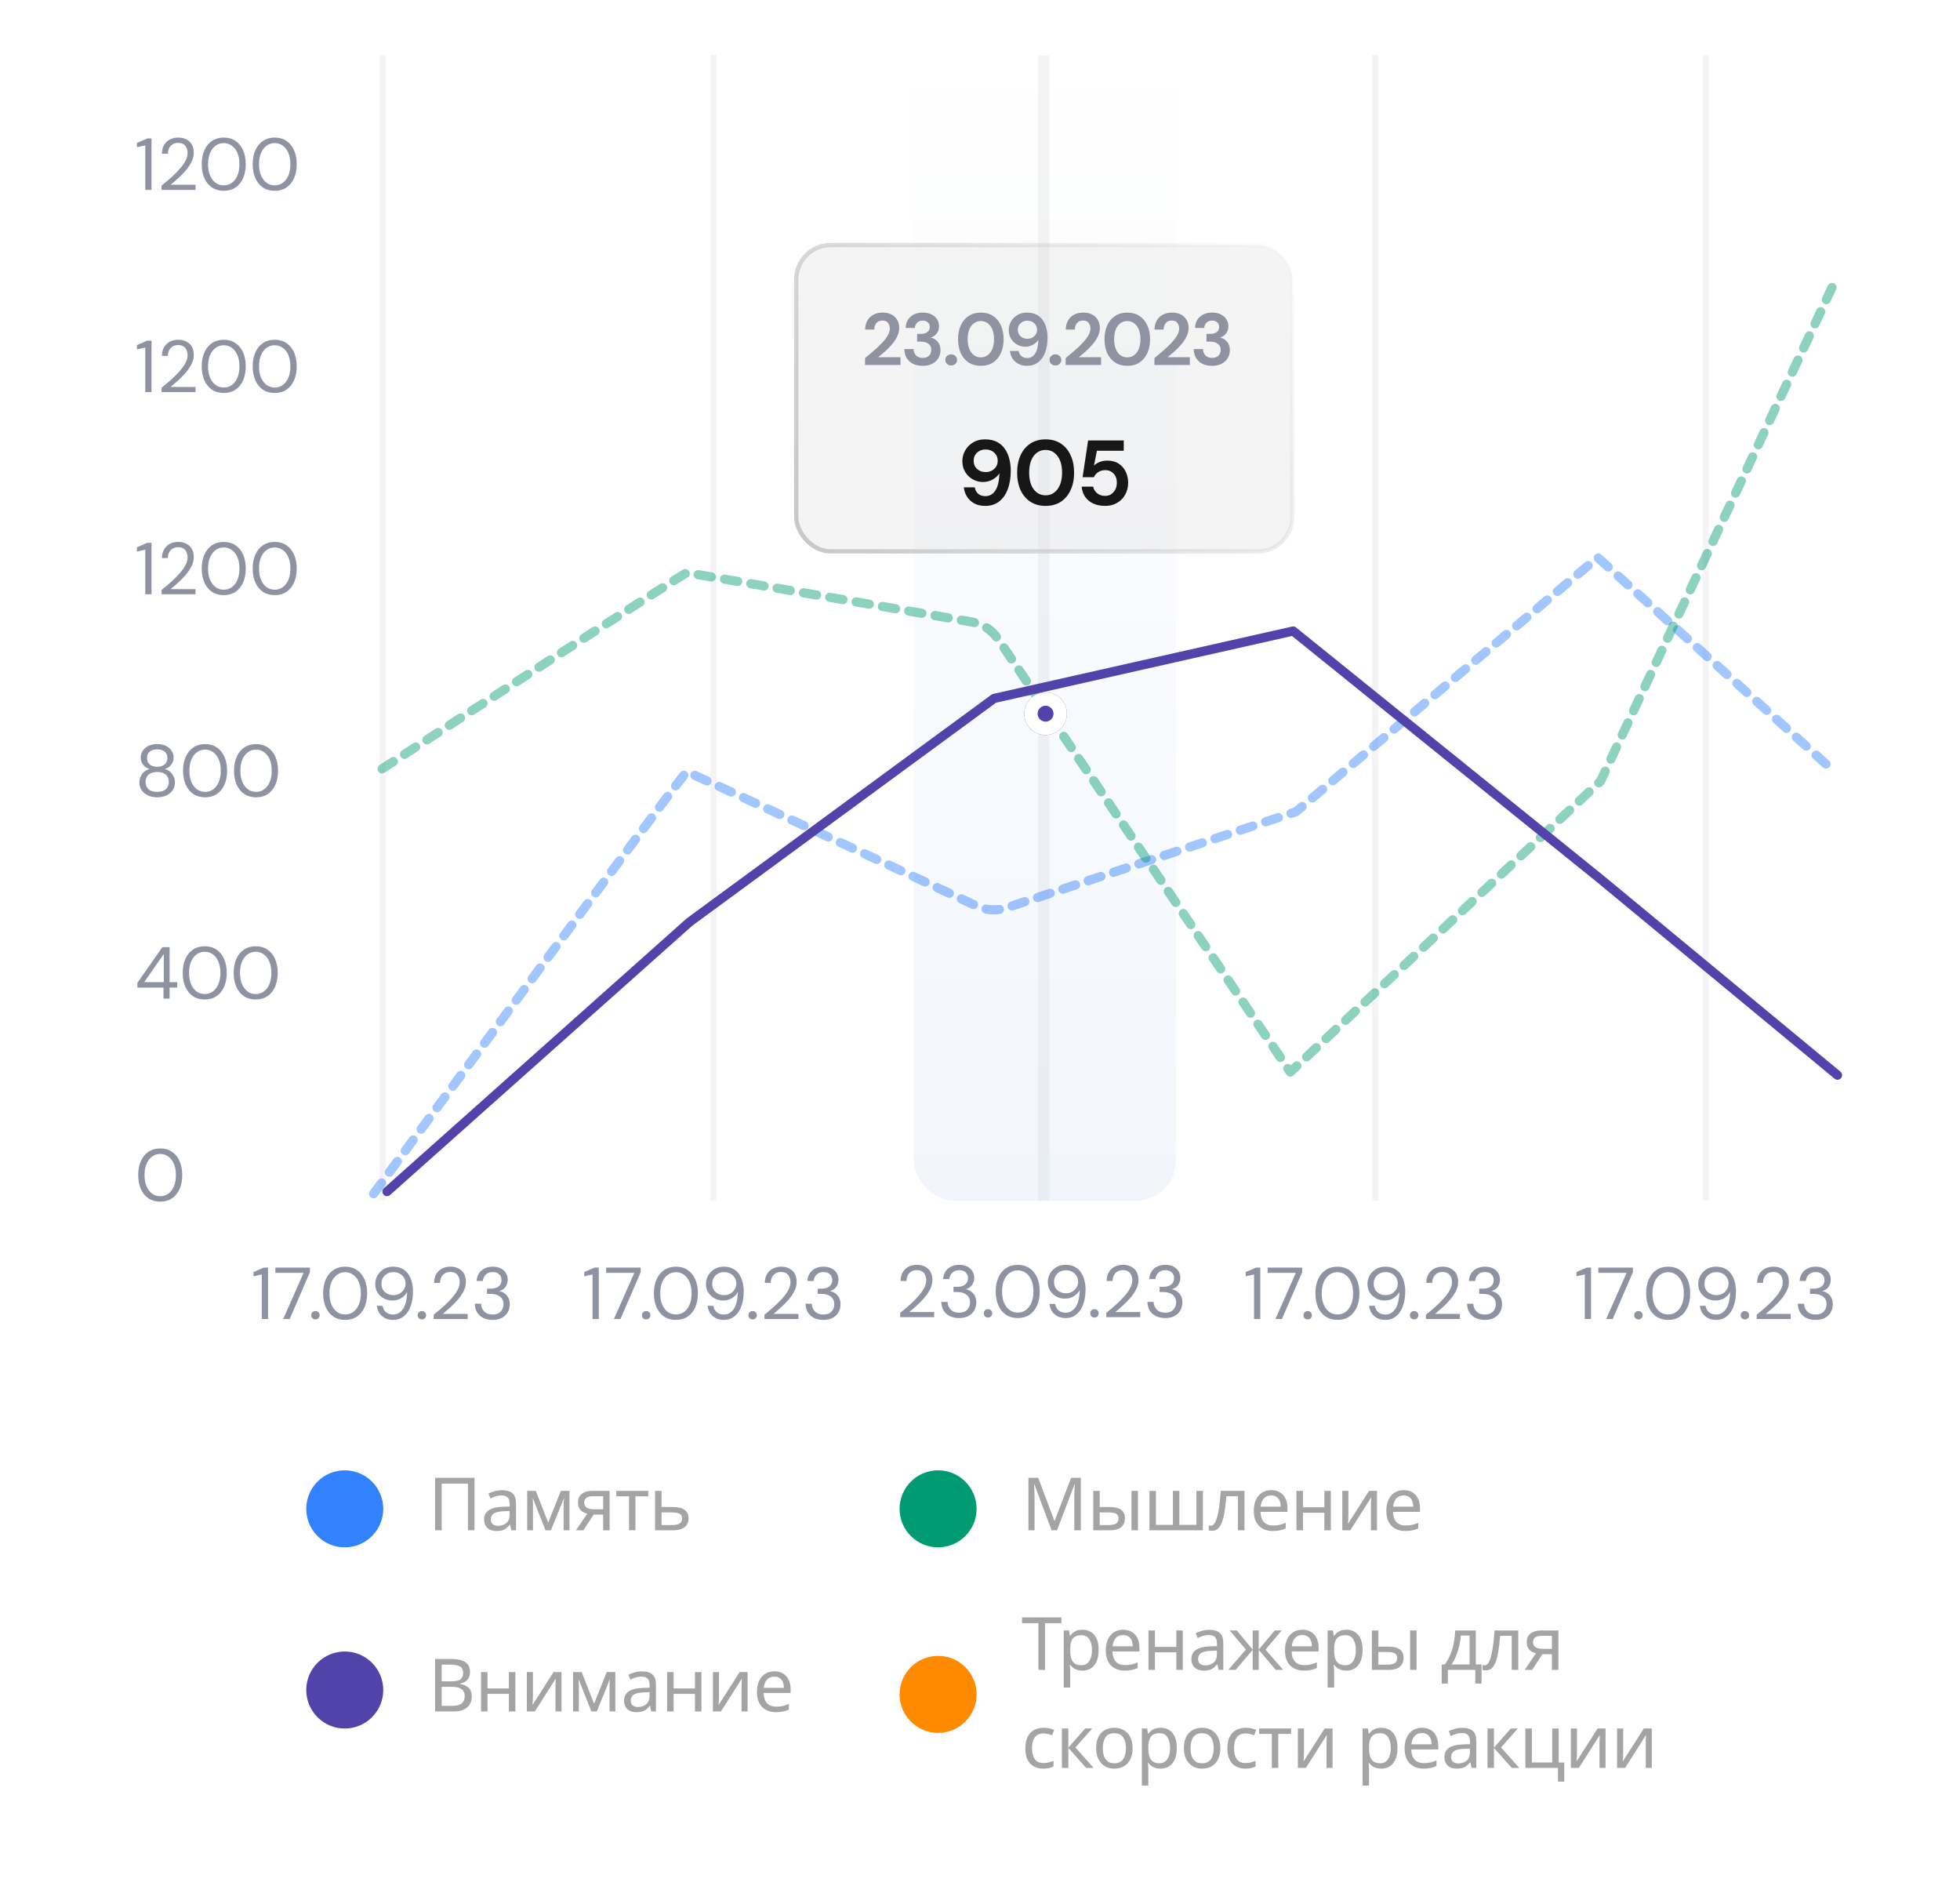 <svg width="320" height="309" viewBox="0 0 320 309" fill="none" xmlns="http://www.w3.org/2000/svg">
<path d="M0 4.368C0 1.955 1.955 0 4.368 0H315.632C318.045 0 320 1.955 320 4.368V304.632C320 307.045 318.045 309 315.632 309H4.368C1.955 309 0 307.045 0 304.632V4.368Z" fill="white"/>
<path d="M42.741 215.304V208.032L41.385 208.332V207.636L43.077 206.904H43.761V215.304H42.741ZM46.23 215.304L49.566 207.768H44.959V206.904H50.599V207.66L47.298 215.304H46.23ZM51.506 215.364C51.306 215.364 51.138 215.3 51.002 215.172C50.874 215.036 50.81 214.872 50.81 214.68C50.81 214.488 50.874 214.328 51.002 214.2C51.138 214.064 51.306 213.996 51.506 213.996C51.698 213.996 51.858 214.064 51.986 214.2C52.122 214.328 52.19 214.488 52.19 214.68C52.19 214.872 52.122 215.036 51.986 215.172C51.858 215.3 51.698 215.364 51.506 215.364ZM56.357 215.448C55.613 215.448 54.969 215.268 54.425 214.908C53.889 214.54 53.477 214.032 53.189 213.384C52.901 212.728 52.757 211.968 52.757 211.104C52.757 210.24 52.901 209.484 53.189 208.836C53.477 208.18 53.889 207.672 54.425 207.312C54.969 206.944 55.613 206.76 56.357 206.76C57.101 206.76 57.741 206.944 58.277 207.312C58.813 207.672 59.225 208.18 59.513 208.836C59.801 209.484 59.945 210.24 59.945 211.104C59.945 211.968 59.801 212.728 59.513 213.384C59.225 214.032 58.813 214.54 58.277 214.908C57.741 215.268 57.101 215.448 56.357 215.448ZM56.357 214.56C56.845 214.56 57.281 214.424 57.665 214.152C58.057 213.872 58.361 213.476 58.577 212.964C58.801 212.444 58.913 211.824 58.913 211.104C58.913 210.384 58.801 209.768 58.577 209.256C58.361 208.744 58.057 208.352 57.665 208.08C57.281 207.8 56.845 207.66 56.357 207.66C55.861 207.66 55.421 207.8 55.037 208.08C54.653 208.352 54.349 208.744 54.125 209.256C53.901 209.768 53.789 210.384 53.789 211.104C53.789 211.824 53.901 212.444 54.125 212.964C54.349 213.476 54.653 213.872 55.037 214.152C55.421 214.424 55.861 214.56 56.357 214.56ZM64.174 215.448C63.646 215.448 63.194 215.344 62.818 215.136C62.442 214.928 62.142 214.652 61.918 214.308C61.702 213.956 61.57 213.568 61.522 213.144H62.458C62.538 213.6 62.73 213.952 63.034 214.2C63.338 214.448 63.722 214.572 64.186 214.572C64.826 214.572 65.358 214.276 65.782 213.684C66.206 213.084 66.434 212.152 66.466 210.888C66.274 211.264 65.966 211.592 65.542 211.872C65.126 212.144 64.622 212.28 64.03 212.28C63.558 212.28 63.11 212.168 62.686 211.944C62.262 211.72 61.918 211.408 61.654 211.008C61.39 210.6 61.258 210.124 61.258 209.58C61.258 209.108 61.374 208.656 61.606 208.224C61.846 207.792 62.182 207.44 62.614 207.168C63.046 206.896 63.562 206.76 64.162 206.76C64.77 206.76 65.282 206.876 65.698 207.108C66.114 207.332 66.446 207.636 66.694 208.02C66.95 208.404 67.134 208.836 67.246 209.316C67.366 209.788 67.426 210.272 67.426 210.768C67.426 211.696 67.298 212.512 67.042 213.216C66.786 213.912 66.414 214.46 65.926 214.86C65.446 215.252 64.862 215.448 64.174 215.448ZM64.234 211.404C64.61 211.404 64.946 211.32 65.242 211.152C65.538 210.976 65.774 210.744 65.95 210.456C66.126 210.168 66.214 209.856 66.214 209.52C66.214 209.16 66.126 208.84 65.95 208.56C65.774 208.272 65.538 208.048 65.242 207.888C64.946 207.728 64.61 207.648 64.234 207.648C63.858 207.648 63.522 207.728 63.226 207.888C62.93 208.048 62.698 208.272 62.53 208.56C62.362 208.84 62.278 209.164 62.278 209.532C62.278 210.1 62.462 210.556 62.83 210.9C63.206 211.236 63.674 211.404 64.234 211.404ZM68.885 215.364C68.685 215.364 68.517 215.3 68.381 215.172C68.253 215.036 68.189 214.872 68.189 214.68C68.189 214.488 68.253 214.328 68.381 214.2C68.517 214.064 68.685 213.996 68.885 213.996C69.077 213.996 69.237 214.064 69.365 214.2C69.501 214.328 69.569 214.488 69.569 214.68C69.569 214.872 69.501 215.036 69.365 215.172C69.237 215.3 69.077 215.364 68.885 215.364ZM70.809 215.304V214.596C71.377 214.148 71.913 213.696 72.417 213.24C72.929 212.776 73.381 212.32 73.773 211.872C74.173 211.424 74.485 210.984 74.709 210.552C74.941 210.12 75.057 209.704 75.057 209.304C75.057 209.008 75.005 208.732 74.901 208.476C74.805 208.22 74.645 208.016 74.421 207.864C74.197 207.704 73.893 207.624 73.509 207.624C73.141 207.624 72.833 207.708 72.585 207.876C72.337 208.036 72.149 208.252 72.021 208.524C71.901 208.796 71.841 209.088 71.841 209.4H70.869C70.869 208.848 70.985 208.376 71.217 207.984C71.449 207.584 71.765 207.28 72.165 207.072C72.565 206.864 73.017 206.76 73.521 206.76C74.265 206.76 74.873 206.972 75.345 207.396C75.825 207.812 76.065 208.436 76.065 209.268C76.065 209.764 75.941 210.256 75.693 210.744C75.445 211.224 75.129 211.692 74.745 212.148C74.361 212.596 73.949 213.016 73.509 213.408C73.077 213.8 72.673 214.152 72.297 214.464H76.353V215.304H70.809ZM80.424 215.448C79.888 215.448 79.404 215.352 78.972 215.16C78.54 214.96 78.192 214.664 77.928 214.272C77.672 213.88 77.536 213.392 77.52 212.808H78.54C78.548 213.288 78.716 213.704 79.044 214.056C79.372 214.4 79.832 214.572 80.424 214.572C81.016 214.572 81.46 214.408 81.756 214.08C82.06 213.752 82.212 213.356 82.212 212.892C82.212 212.5 82.116 212.18 81.924 211.932C81.74 211.684 81.488 211.5 81.168 211.38C80.856 211.26 80.512 211.2 80.136 211.2H79.512V210.348H80.136C80.68 210.348 81.104 210.224 81.408 209.976C81.72 209.728 81.876 209.38 81.876 208.932C81.876 208.556 81.752 208.248 81.504 208.008C81.264 207.76 80.904 207.636 80.424 207.636C79.96 207.636 79.588 207.776 79.308 208.056C79.028 208.328 78.872 208.672 78.84 209.088H77.82C77.844 208.632 77.964 208.228 78.18 207.876C78.404 207.524 78.708 207.252 79.092 207.06C79.476 206.86 79.92 206.76 80.424 206.76C80.968 206.76 81.42 206.856 81.78 207.048C82.148 207.24 82.424 207.496 82.608 207.816C82.8 208.136 82.896 208.488 82.896 208.872C82.896 209.296 82.78 209.684 82.548 210.036C82.316 210.38 81.968 210.612 81.504 210.732C82 210.836 82.412 211.072 82.74 211.44C83.068 211.808 83.232 212.292 83.232 212.892C83.232 213.356 83.124 213.784 82.908 214.176C82.7 214.56 82.388 214.868 81.972 215.1C81.556 215.332 81.04 215.448 80.424 215.448Z" fill="#8F92A1"/>
<rect x="50.638" y="9" width="23.203" height="187" fill="white"/>
<rect opacity="0.1" x="62" y="9" width="1" height="187" fill="#8F92A1"/>
<path d="M96.741 215.304V208.032L95.385 208.332V207.636L97.077 206.904H97.761V215.304H96.741ZM100.23 215.304L103.566 207.768H98.959V206.904H104.598V207.66L101.298 215.304H100.23ZM105.506 215.364C105.306 215.364 105.138 215.3 105.002 215.172C104.874 215.036 104.81 214.872 104.81 214.68C104.81 214.488 104.874 214.328 105.002 214.2C105.138 214.064 105.306 213.996 105.506 213.996C105.698 213.996 105.858 214.064 105.986 214.2C106.122 214.328 106.19 214.488 106.19 214.68C106.19 214.872 106.122 215.036 105.986 215.172C105.858 215.3 105.698 215.364 105.506 215.364ZM110.357 215.448C109.613 215.448 108.969 215.268 108.425 214.908C107.889 214.54 107.477 214.032 107.189 213.384C106.901 212.728 106.757 211.968 106.757 211.104C106.757 210.24 106.901 209.484 107.189 208.836C107.477 208.18 107.889 207.672 108.425 207.312C108.969 206.944 109.613 206.76 110.357 206.76C111.101 206.76 111.741 206.944 112.277 207.312C112.813 207.672 113.225 208.18 113.513 208.836C113.801 209.484 113.945 210.24 113.945 211.104C113.945 211.968 113.801 212.728 113.513 213.384C113.225 214.032 112.813 214.54 112.277 214.908C111.741 215.268 111.101 215.448 110.357 215.448ZM110.357 214.56C110.845 214.56 111.281 214.424 111.665 214.152C112.057 213.872 112.361 213.476 112.577 212.964C112.801 212.444 112.913 211.824 112.913 211.104C112.913 210.384 112.801 209.768 112.577 209.256C112.361 208.744 112.057 208.352 111.665 208.08C111.281 207.8 110.845 207.66 110.357 207.66C109.861 207.66 109.421 207.8 109.037 208.08C108.653 208.352 108.349 208.744 108.125 209.256C107.901 209.768 107.789 210.384 107.789 211.104C107.789 211.824 107.901 212.444 108.125 212.964C108.349 213.476 108.653 213.872 109.037 214.152C109.421 214.424 109.861 214.56 110.357 214.56ZM118.174 215.448C117.646 215.448 117.194 215.344 116.818 215.136C116.442 214.928 116.142 214.652 115.918 214.308C115.702 213.956 115.57 213.568 115.522 213.144H116.458C116.538 213.6 116.73 213.952 117.034 214.2C117.338 214.448 117.722 214.572 118.186 214.572C118.826 214.572 119.358 214.276 119.782 213.684C120.206 213.084 120.434 212.152 120.466 210.888C120.274 211.264 119.966 211.592 119.542 211.872C119.126 212.144 118.622 212.28 118.03 212.28C117.558 212.28 117.11 212.168 116.686 211.944C116.262 211.72 115.918 211.408 115.654 211.008C115.39 210.6 115.258 210.124 115.258 209.58C115.258 209.108 115.374 208.656 115.606 208.224C115.846 207.792 116.182 207.44 116.614 207.168C117.046 206.896 117.562 206.76 118.162 206.76C118.77 206.76 119.282 206.876 119.698 207.108C120.114 207.332 120.446 207.636 120.694 208.02C120.95 208.404 121.134 208.836 121.246 209.316C121.366 209.788 121.426 210.272 121.426 210.768C121.426 211.696 121.298 212.512 121.042 213.216C120.786 213.912 120.414 214.46 119.926 214.86C119.446 215.252 118.862 215.448 118.174 215.448ZM118.234 211.404C118.61 211.404 118.946 211.32 119.242 211.152C119.538 210.976 119.774 210.744 119.95 210.456C120.126 210.168 120.214 209.856 120.214 209.52C120.214 209.16 120.126 208.84 119.95 208.56C119.774 208.272 119.538 208.048 119.242 207.888C118.946 207.728 118.61 207.648 118.234 207.648C117.858 207.648 117.522 207.728 117.226 207.888C116.93 208.048 116.698 208.272 116.53 208.56C116.362 208.84 116.278 209.164 116.278 209.532C116.278 210.1 116.462 210.556 116.83 210.9C117.206 211.236 117.674 211.404 118.234 211.404ZM122.885 215.364C122.685 215.364 122.517 215.3 122.381 215.172C122.253 215.036 122.189 214.872 122.189 214.68C122.189 214.488 122.253 214.328 122.381 214.2C122.517 214.064 122.685 213.996 122.885 213.996C123.077 213.996 123.237 214.064 123.365 214.2C123.501 214.328 123.569 214.488 123.569 214.68C123.569 214.872 123.501 215.036 123.365 215.172C123.237 215.3 123.077 215.364 122.885 215.364ZM124.809 215.304V214.596C125.377 214.148 125.913 213.696 126.417 213.24C126.929 212.776 127.381 212.32 127.773 211.872C128.173 211.424 128.485 210.984 128.709 210.552C128.941 210.12 129.057 209.704 129.057 209.304C129.057 209.008 129.005 208.732 128.901 208.476C128.805 208.22 128.645 208.016 128.421 207.864C128.197 207.704 127.893 207.624 127.509 207.624C127.141 207.624 126.833 207.708 126.585 207.876C126.337 208.036 126.149 208.252 126.021 208.524C125.901 208.796 125.841 209.088 125.841 209.4H124.869C124.869 208.848 124.985 208.376 125.217 207.984C125.449 207.584 125.765 207.28 126.165 207.072C126.565 206.864 127.017 206.76 127.521 206.76C128.265 206.76 128.873 206.972 129.345 207.396C129.825 207.812 130.065 208.436 130.065 209.268C130.065 209.764 129.941 210.256 129.693 210.744C129.445 211.224 129.129 211.692 128.745 212.148C128.361 212.596 127.949 213.016 127.509 213.408C127.077 213.8 126.673 214.152 126.297 214.464H130.353V215.304H124.809ZM134.424 215.448C133.888 215.448 133.404 215.352 132.972 215.16C132.54 214.96 132.192 214.664 131.928 214.272C131.672 213.88 131.536 213.392 131.52 212.808H132.54C132.548 213.288 132.716 213.704 133.044 214.056C133.372 214.4 133.832 214.572 134.424 214.572C135.016 214.572 135.46 214.408 135.756 214.08C136.06 213.752 136.212 213.356 136.212 212.892C136.212 212.5 136.116 212.18 135.924 211.932C135.74 211.684 135.488 211.5 135.168 211.38C134.856 211.26 134.512 211.2 134.136 211.2H133.512V210.348H134.136C134.68 210.348 135.104 210.224 135.408 209.976C135.72 209.728 135.876 209.38 135.876 208.932C135.876 208.556 135.752 208.248 135.504 208.008C135.264 207.76 134.904 207.636 134.424 207.636C133.96 207.636 133.588 207.776 133.308 208.056C133.028 208.328 132.872 208.672 132.84 209.088H131.82C131.844 208.632 131.964 208.228 132.18 207.876C132.404 207.524 132.708 207.252 133.092 207.06C133.476 206.86 133.92 206.76 134.424 206.76C134.968 206.76 135.42 206.856 135.78 207.048C136.148 207.24 136.424 207.496 136.608 207.816C136.8 208.136 136.896 208.488 136.896 208.872C136.896 209.296 136.78 209.684 136.548 210.036C136.316 210.38 135.968 210.612 135.504 210.732C136 210.836 136.412 211.072 136.74 211.44C137.068 211.808 137.232 212.292 137.232 212.892C137.232 213.356 137.124 213.784 136.908 214.176C136.7 214.56 136.388 214.868 135.972 215.1C135.556 215.332 135.04 215.448 134.424 215.448Z" fill="#8F92A1"/>
<rect x="104.638" y="9" width="23.203" height="187" fill="white"/>
<rect opacity="0.1" x="116" y="9" width="1" height="187" fill="#8F92A1"/>
<path d="M146.973 215V214.292C147.541 213.844 148.077 213.392 148.581 212.936C149.093 212.472 149.545 212.016 149.937 211.568C150.337 211.12 150.649 210.68 150.873 210.248C151.105 209.816 151.221 209.4 151.221 209C151.221 208.704 151.169 208.428 151.065 208.172C150.969 207.916 150.809 207.712 150.585 207.56C150.361 207.4 150.057 207.32 149.673 207.32C149.305 207.32 148.997 207.404 148.749 207.572C148.501 207.732 148.313 207.948 148.185 208.22C148.065 208.492 148.005 208.784 148.005 209.096H147.033C147.033 208.544 147.149 208.072 147.381 207.68C147.613 207.28 147.929 206.976 148.329 206.768C148.729 206.56 149.181 206.456 149.685 206.456C150.429 206.456 151.037 206.668 151.509 207.092C151.989 207.508 152.229 208.132 152.229 208.964C152.229 209.46 152.105 209.952 151.857 210.44C151.609 210.92 151.293 211.388 150.909 211.844C150.525 212.292 150.113 212.712 149.673 213.104C149.241 213.496 148.837 213.848 148.461 214.16H152.517V215H146.973ZM156.588 215.144C156.052 215.144 155.568 215.048 155.136 214.856C154.704 214.656 154.356 214.36 154.092 213.968C153.836 213.576 153.7 213.088 153.684 212.504H154.704C154.712 212.984 154.88 213.4 155.208 213.752C155.536 214.096 155.996 214.268 156.588 214.268C157.18 214.268 157.624 214.104 157.92 213.776C158.224 213.448 158.376 213.052 158.376 212.588C158.376 212.196 158.28 211.876 158.088 211.628C157.904 211.38 157.652 211.196 157.332 211.076C157.02 210.956 156.676 210.896 156.3 210.896H155.676V210.044H156.3C156.844 210.044 157.268 209.92 157.572 209.672C157.884 209.424 158.04 209.076 158.04 208.628C158.04 208.252 157.916 207.944 157.668 207.704C157.428 207.456 157.068 207.332 156.588 207.332C156.124 207.332 155.752 207.472 155.472 207.752C155.192 208.024 155.036 208.368 155.004 208.784H153.984C154.008 208.328 154.128 207.924 154.344 207.572C154.568 207.22 154.872 206.948 155.256 206.756C155.64 206.556 156.084 206.456 156.588 206.456C157.132 206.456 157.584 206.552 157.944 206.744C158.312 206.936 158.588 207.192 158.772 207.512C158.964 207.832 159.06 208.184 159.06 208.568C159.06 208.992 158.944 209.38 158.712 209.732C158.48 210.076 158.132 210.308 157.668 210.428C158.164 210.532 158.576 210.768 158.904 211.136C159.232 211.504 159.396 211.988 159.396 212.588C159.396 213.052 159.288 213.48 159.072 213.872C158.864 214.256 158.552 214.564 158.136 214.796C157.72 215.028 157.204 215.144 156.588 215.144ZM161.315 215.06C161.115 215.06 160.947 214.996 160.811 214.868C160.683 214.732 160.619 214.568 160.619 214.376C160.619 214.184 160.683 214.024 160.811 213.896C160.947 213.76 161.115 213.692 161.315 213.692C161.507 213.692 161.667 213.76 161.795 213.896C161.931 214.024 161.999 214.184 161.999 214.376C161.999 214.568 161.931 214.732 161.795 214.868C161.667 214.996 161.507 215.06 161.315 215.06ZM166.166 215.144C165.422 215.144 164.778 214.964 164.234 214.604C163.698 214.236 163.286 213.728 162.998 213.08C162.71 212.424 162.566 211.664 162.566 210.8C162.566 209.936 162.71 209.18 162.998 208.532C163.286 207.876 163.698 207.368 164.234 207.008C164.778 206.64 165.422 206.456 166.166 206.456C166.91 206.456 167.55 206.64 168.086 207.008C168.622 207.368 169.034 207.876 169.322 208.532C169.61 209.18 169.754 209.936 169.754 210.8C169.754 211.664 169.61 212.424 169.322 213.08C169.034 213.728 168.622 214.236 168.086 214.604C167.55 214.964 166.91 215.144 166.166 215.144ZM166.166 214.256C166.654 214.256 167.09 214.12 167.474 213.848C167.866 213.568 168.17 213.172 168.386 212.66C168.61 212.14 168.722 211.52 168.722 210.8C168.722 210.08 168.61 209.464 168.386 208.952C168.17 208.44 167.866 208.048 167.474 207.776C167.09 207.496 166.654 207.356 166.166 207.356C165.67 207.356 165.23 207.496 164.846 207.776C164.462 208.048 164.158 208.44 163.934 208.952C163.71 209.464 163.598 210.08 163.598 210.8C163.598 211.52 163.71 212.14 163.934 212.66C164.158 213.172 164.462 213.568 164.846 213.848C165.23 214.12 165.67 214.256 166.166 214.256ZM173.982 215.144C173.454 215.144 173.002 215.04 172.626 214.832C172.25 214.624 171.95 214.348 171.726 214.004C171.51 213.652 171.378 213.264 171.33 212.84H172.266C172.346 213.296 172.538 213.648 172.842 213.896C173.146 214.144 173.53 214.268 173.994 214.268C174.634 214.268 175.166 213.972 175.59 213.38C176.014 212.78 176.242 211.848 176.274 210.584C176.082 210.96 175.774 211.288 175.35 211.568C174.934 211.84 174.43 211.976 173.838 211.976C173.366 211.976 172.918 211.864 172.494 211.64C172.07 211.416 171.726 211.104 171.462 210.704C171.198 210.296 171.066 209.82 171.066 209.276C171.066 208.804 171.182 208.352 171.414 207.92C171.654 207.488 171.99 207.136 172.422 206.864C172.854 206.592 173.37 206.456 173.97 206.456C174.578 206.456 175.09 206.572 175.506 206.804C175.922 207.028 176.254 207.332 176.502 207.716C176.758 208.1 176.942 208.532 177.054 209.012C177.174 209.484 177.234 209.968 177.234 210.464C177.234 211.392 177.106 212.208 176.85 212.912C176.594 213.608 176.222 214.156 175.734 214.556C175.254 214.948 174.67 215.144 173.982 215.144ZM174.042 211.1C174.418 211.1 174.754 211.016 175.05 210.848C175.346 210.672 175.582 210.44 175.758 210.152C175.934 209.864 176.022 209.552 176.022 209.216C176.022 208.856 175.934 208.536 175.758 208.256C175.582 207.968 175.346 207.744 175.05 207.584C174.754 207.424 174.418 207.344 174.042 207.344C173.666 207.344 173.33 207.424 173.034 207.584C172.738 207.744 172.506 207.968 172.338 208.256C172.17 208.536 172.086 208.86 172.086 209.228C172.086 209.796 172.27 210.252 172.638 210.596C173.014 210.932 173.482 211.1 174.042 211.1ZM178.694 215.06C178.494 215.06 178.326 214.996 178.19 214.868C178.062 214.732 177.998 214.568 177.998 214.376C177.998 214.184 178.062 214.024 178.19 213.896C178.326 213.76 178.494 213.692 178.694 213.692C178.886 213.692 179.046 213.76 179.174 213.896C179.31 214.024 179.378 214.184 179.378 214.376C179.378 214.568 179.31 214.732 179.174 214.868C179.046 214.996 178.886 215.06 178.694 215.06ZM180.617 215V214.292C181.185 213.844 181.721 213.392 182.225 212.936C182.737 212.472 183.189 212.016 183.581 211.568C183.981 211.12 184.293 210.68 184.517 210.248C184.749 209.816 184.865 209.4 184.865 209C184.865 208.704 184.813 208.428 184.709 208.172C184.613 207.916 184.453 207.712 184.229 207.56C184.005 207.4 183.701 207.32 183.317 207.32C182.949 207.32 182.641 207.404 182.393 207.572C182.145 207.732 181.957 207.948 181.829 208.22C181.709 208.492 181.649 208.784 181.649 209.096H180.677C180.677 208.544 180.793 208.072 181.025 207.68C181.257 207.28 181.573 206.976 181.973 206.768C182.373 206.56 182.825 206.456 183.329 206.456C184.073 206.456 184.681 206.668 185.153 207.092C185.633 207.508 185.873 208.132 185.873 208.964C185.873 209.46 185.749 209.952 185.501 210.44C185.253 210.92 184.937 211.388 184.553 211.844C184.169 212.292 183.757 212.712 183.317 213.104C182.885 213.496 182.481 213.848 182.105 214.16H186.161V215H180.617ZM190.233 215.144C189.697 215.144 189.213 215.048 188.781 214.856C188.349 214.656 188.001 214.36 187.737 213.968C187.481 213.576 187.345 213.088 187.329 212.504H188.349C188.357 212.984 188.525 213.4 188.853 213.752C189.181 214.096 189.641 214.268 190.233 214.268C190.825 214.268 191.269 214.104 191.565 213.776C191.869 213.448 192.021 213.052 192.021 212.588C192.021 212.196 191.925 211.876 191.733 211.628C191.549 211.38 191.297 211.196 190.977 211.076C190.665 210.956 190.321 210.896 189.945 210.896H189.321V210.044H189.945C190.489 210.044 190.913 209.92 191.217 209.672C191.529 209.424 191.685 209.076 191.685 208.628C191.685 208.252 191.561 207.944 191.313 207.704C191.073 207.456 190.713 207.332 190.233 207.332C189.769 207.332 189.397 207.472 189.117 207.752C188.837 208.024 188.681 208.368 188.649 208.784H187.629C187.653 208.328 187.773 207.924 187.989 207.572C188.213 207.22 188.517 206.948 188.901 206.756C189.285 206.556 189.729 206.456 190.233 206.456C190.777 206.456 191.229 206.552 191.589 206.744C191.957 206.936 192.233 207.192 192.417 207.512C192.609 207.832 192.705 208.184 192.705 208.568C192.705 208.992 192.589 209.38 192.357 209.732C192.125 210.076 191.777 210.308 191.313 210.428C191.809 210.532 192.221 210.768 192.549 211.136C192.877 211.504 193.041 211.988 193.041 212.588C193.041 213.052 192.933 213.48 192.717 213.872C192.509 214.256 192.197 214.564 191.781 214.796C191.365 215.028 190.849 215.144 190.233 215.144Z" fill="#8F92A1"/>
<rect opacity="0.05" x="149.203" y="9.068" width="42.797" height="186.932" rx="6.551" fill="url(#paint0_linear_941_1015)"/>
<rect opacity="0.1" x="169.492" y="9.068" width="1.845" height="186.932" fill="#8F92A1"/>
<path d="M204.741 215.304V208.032L203.385 208.332V207.636L205.077 206.904H205.761V215.304H204.741ZM208.23 215.304L211.566 207.768H206.958V206.904H212.598V207.66L209.298 215.304H208.23ZM213.506 215.364C213.306 215.364 213.138 215.3 213.002 215.172C212.874 215.036 212.81 214.872 212.81 214.68C212.81 214.488 212.874 214.328 213.002 214.2C213.138 214.064 213.306 213.996 213.506 213.996C213.698 213.996 213.858 214.064 213.986 214.2C214.122 214.328 214.19 214.488 214.19 214.68C214.19 214.872 214.122 215.036 213.986 215.172C213.858 215.3 213.698 215.364 213.506 215.364ZM218.357 215.448C217.613 215.448 216.969 215.268 216.425 214.908C215.889 214.54 215.477 214.032 215.189 213.384C214.901 212.728 214.757 211.968 214.757 211.104C214.757 210.24 214.901 209.484 215.189 208.836C215.477 208.18 215.889 207.672 216.425 207.312C216.969 206.944 217.613 206.76 218.357 206.76C219.101 206.76 219.741 206.944 220.277 207.312C220.813 207.672 221.225 208.18 221.513 208.836C221.801 209.484 221.945 210.24 221.945 211.104C221.945 211.968 221.801 212.728 221.513 213.384C221.225 214.032 220.813 214.54 220.277 214.908C219.741 215.268 219.101 215.448 218.357 215.448ZM218.357 214.56C218.845 214.56 219.281 214.424 219.665 214.152C220.057 213.872 220.361 213.476 220.577 212.964C220.801 212.444 220.913 211.824 220.913 211.104C220.913 210.384 220.801 209.768 220.577 209.256C220.361 208.744 220.057 208.352 219.665 208.08C219.281 207.8 218.845 207.66 218.357 207.66C217.861 207.66 217.421 207.8 217.037 208.08C216.653 208.352 216.349 208.744 216.125 209.256C215.901 209.768 215.789 210.384 215.789 211.104C215.789 211.824 215.901 212.444 216.125 212.964C216.349 213.476 216.653 213.872 217.037 214.152C217.421 214.424 217.861 214.56 218.357 214.56ZM226.174 215.448C225.646 215.448 225.194 215.344 224.818 215.136C224.442 214.928 224.142 214.652 223.918 214.308C223.702 213.956 223.57 213.568 223.522 213.144H224.458C224.538 213.6 224.73 213.952 225.034 214.2C225.338 214.448 225.722 214.572 226.186 214.572C226.826 214.572 227.358 214.276 227.782 213.684C228.206 213.084 228.434 212.152 228.466 210.888C228.274 211.264 227.966 211.592 227.542 211.872C227.126 212.144 226.622 212.28 226.03 212.28C225.558 212.28 225.11 212.168 224.686 211.944C224.262 211.72 223.918 211.408 223.654 211.008C223.39 210.6 223.258 210.124 223.258 209.58C223.258 209.108 223.374 208.656 223.606 208.224C223.846 207.792 224.182 207.44 224.614 207.168C225.046 206.896 225.562 206.76 226.162 206.76C226.77 206.76 227.282 206.876 227.698 207.108C228.114 207.332 228.446 207.636 228.694 208.02C228.95 208.404 229.134 208.836 229.246 209.316C229.366 209.788 229.426 210.272 229.426 210.768C229.426 211.696 229.298 212.512 229.042 213.216C228.786 213.912 228.414 214.46 227.926 214.86C227.446 215.252 226.862 215.448 226.174 215.448ZM226.234 211.404C226.61 211.404 226.946 211.32 227.242 211.152C227.538 210.976 227.774 210.744 227.95 210.456C228.126 210.168 228.214 209.856 228.214 209.52C228.214 209.16 228.126 208.84 227.95 208.56C227.774 208.272 227.538 208.048 227.242 207.888C226.946 207.728 226.61 207.648 226.234 207.648C225.858 207.648 225.522 207.728 225.226 207.888C224.93 208.048 224.698 208.272 224.53 208.56C224.362 208.84 224.278 209.164 224.278 209.532C224.278 210.1 224.462 210.556 224.83 210.9C225.206 211.236 225.674 211.404 226.234 211.404ZM230.885 215.364C230.685 215.364 230.517 215.3 230.381 215.172C230.253 215.036 230.189 214.872 230.189 214.68C230.189 214.488 230.253 214.328 230.381 214.2C230.517 214.064 230.685 213.996 230.885 213.996C231.077 213.996 231.237 214.064 231.365 214.2C231.501 214.328 231.569 214.488 231.569 214.68C231.569 214.872 231.501 215.036 231.365 215.172C231.237 215.3 231.077 215.364 230.885 215.364ZM232.809 215.304V214.596C233.377 214.148 233.913 213.696 234.417 213.24C234.929 212.776 235.381 212.32 235.773 211.872C236.173 211.424 236.485 210.984 236.709 210.552C236.941 210.12 237.057 209.704 237.057 209.304C237.057 209.008 237.005 208.732 236.901 208.476C236.805 208.22 236.645 208.016 236.421 207.864C236.197 207.704 235.893 207.624 235.509 207.624C235.141 207.624 234.833 207.708 234.585 207.876C234.337 208.036 234.149 208.252 234.021 208.524C233.901 208.796 233.841 209.088 233.841 209.4H232.869C232.869 208.848 232.985 208.376 233.217 207.984C233.449 207.584 233.765 207.28 234.165 207.072C234.565 206.864 235.017 206.76 235.521 206.76C236.265 206.76 236.873 206.972 237.345 207.396C237.825 207.812 238.065 208.436 238.065 209.268C238.065 209.764 237.941 210.256 237.693 210.744C237.445 211.224 237.129 211.692 236.745 212.148C236.361 212.596 235.949 213.016 235.509 213.408C235.077 213.8 234.673 214.152 234.297 214.464H238.353V215.304H232.809ZM242.424 215.448C241.888 215.448 241.404 215.352 240.972 215.16C240.54 214.96 240.192 214.664 239.928 214.272C239.672 213.88 239.536 213.392 239.52 212.808H240.54C240.548 213.288 240.716 213.704 241.044 214.056C241.372 214.4 241.832 214.572 242.424 214.572C243.016 214.572 243.46 214.408 243.756 214.08C244.06 213.752 244.212 213.356 244.212 212.892C244.212 212.5 244.116 212.18 243.924 211.932C243.74 211.684 243.488 211.5 243.168 211.38C242.856 211.26 242.512 211.2 242.136 211.2H241.512V210.348H242.136C242.68 210.348 243.104 210.224 243.408 209.976C243.72 209.728 243.876 209.38 243.876 208.932C243.876 208.556 243.752 208.248 243.504 208.008C243.264 207.76 242.904 207.636 242.424 207.636C241.96 207.636 241.588 207.776 241.308 208.056C241.028 208.328 240.872 208.672 240.84 209.088H239.82C239.844 208.632 239.964 208.228 240.18 207.876C240.404 207.524 240.708 207.252 241.092 207.06C241.476 206.86 241.92 206.76 242.424 206.76C242.968 206.76 243.42 206.856 243.78 207.048C244.148 207.24 244.424 207.496 244.608 207.816C244.8 208.136 244.896 208.488 244.896 208.872C244.896 209.296 244.78 209.684 244.548 210.036C244.316 210.38 243.968 210.612 243.504 210.732C244 210.836 244.412 211.072 244.74 211.44C245.068 211.808 245.232 212.292 245.232 212.892C245.232 213.356 245.124 213.784 244.908 214.176C244.7 214.56 244.388 214.868 243.972 215.1C243.556 215.332 243.04 215.448 242.424 215.448Z" fill="#8F92A1"/>
<rect x="212.638" y="9" width="23.203" height="187" fill="white"/>
<rect opacity="0.1" x="224" y="9" width="1" height="187" fill="#8F92A1"/>
<path d="M258.741 215.304V208.032L257.385 208.332V207.636L259.077 206.904H259.761V215.304H258.741ZM262.23 215.304L265.566 207.768H260.958V206.904H266.598V207.66L263.298 215.304H262.23ZM267.506 215.364C267.306 215.364 267.138 215.3 267.002 215.172C266.874 215.036 266.81 214.872 266.81 214.68C266.81 214.488 266.874 214.328 267.002 214.2C267.138 214.064 267.306 213.996 267.506 213.996C267.698 213.996 267.858 214.064 267.986 214.2C268.122 214.328 268.19 214.488 268.19 214.68C268.19 214.872 268.122 215.036 267.986 215.172C267.858 215.3 267.698 215.364 267.506 215.364ZM272.357 215.448C271.613 215.448 270.969 215.268 270.425 214.908C269.889 214.54 269.477 214.032 269.189 213.384C268.901 212.728 268.757 211.968 268.757 211.104C268.757 210.24 268.901 209.484 269.189 208.836C269.477 208.18 269.889 207.672 270.425 207.312C270.969 206.944 271.613 206.76 272.357 206.76C273.101 206.76 273.741 206.944 274.277 207.312C274.813 207.672 275.225 208.18 275.513 208.836C275.801 209.484 275.945 210.24 275.945 211.104C275.945 211.968 275.801 212.728 275.513 213.384C275.225 214.032 274.813 214.54 274.277 214.908C273.741 215.268 273.101 215.448 272.357 215.448ZM272.357 214.56C272.845 214.56 273.281 214.424 273.665 214.152C274.057 213.872 274.361 213.476 274.577 212.964C274.801 212.444 274.913 211.824 274.913 211.104C274.913 210.384 274.801 209.768 274.577 209.256C274.361 208.744 274.057 208.352 273.665 208.08C273.281 207.8 272.845 207.66 272.357 207.66C271.861 207.66 271.421 207.8 271.037 208.08C270.653 208.352 270.349 208.744 270.125 209.256C269.901 209.768 269.789 210.384 269.789 211.104C269.789 211.824 269.901 212.444 270.125 212.964C270.349 213.476 270.653 213.872 271.037 214.152C271.421 214.424 271.861 214.56 272.357 214.56ZM280.174 215.448C279.646 215.448 279.194 215.344 278.818 215.136C278.442 214.928 278.142 214.652 277.918 214.308C277.702 213.956 277.57 213.568 277.522 213.144H278.458C278.538 213.6 278.73 213.952 279.034 214.2C279.338 214.448 279.722 214.572 280.186 214.572C280.826 214.572 281.358 214.276 281.782 213.684C282.206 213.084 282.434 212.152 282.466 210.888C282.274 211.264 281.966 211.592 281.542 211.872C281.126 212.144 280.622 212.28 280.03 212.28C279.558 212.28 279.11 212.168 278.686 211.944C278.262 211.72 277.918 211.408 277.654 211.008C277.39 210.6 277.258 210.124 277.258 209.58C277.258 209.108 277.374 208.656 277.606 208.224C277.846 207.792 278.182 207.44 278.614 207.168C279.046 206.896 279.562 206.76 280.162 206.76C280.77 206.76 281.282 206.876 281.698 207.108C282.114 207.332 282.446 207.636 282.694 208.02C282.95 208.404 283.134 208.836 283.246 209.316C283.366 209.788 283.426 210.272 283.426 210.768C283.426 211.696 283.298 212.512 283.042 213.216C282.786 213.912 282.414 214.46 281.926 214.86C281.446 215.252 280.862 215.448 280.174 215.448ZM280.234 211.404C280.61 211.404 280.946 211.32 281.242 211.152C281.538 210.976 281.774 210.744 281.95 210.456C282.126 210.168 282.214 209.856 282.214 209.52C282.214 209.16 282.126 208.84 281.95 208.56C281.774 208.272 281.538 208.048 281.242 207.888C280.946 207.728 280.61 207.648 280.234 207.648C279.858 207.648 279.522 207.728 279.226 207.888C278.93 208.048 278.698 208.272 278.53 208.56C278.362 208.84 278.278 209.164 278.278 209.532C278.278 210.1 278.462 210.556 278.83 210.9C279.206 211.236 279.674 211.404 280.234 211.404ZM284.885 215.364C284.685 215.364 284.517 215.3 284.381 215.172C284.253 215.036 284.189 214.872 284.189 214.68C284.189 214.488 284.253 214.328 284.381 214.2C284.517 214.064 284.685 213.996 284.885 213.996C285.077 213.996 285.237 214.064 285.365 214.2C285.501 214.328 285.569 214.488 285.569 214.68C285.569 214.872 285.501 215.036 285.365 215.172C285.237 215.3 285.077 215.364 284.885 215.364ZM286.809 215.304V214.596C287.377 214.148 287.913 213.696 288.417 213.24C288.929 212.776 289.381 212.32 289.773 211.872C290.173 211.424 290.485 210.984 290.709 210.552C290.941 210.12 291.057 209.704 291.057 209.304C291.057 209.008 291.005 208.732 290.901 208.476C290.805 208.22 290.645 208.016 290.421 207.864C290.197 207.704 289.893 207.624 289.509 207.624C289.141 207.624 288.833 207.708 288.585 207.876C288.337 208.036 288.149 208.252 288.021 208.524C287.901 208.796 287.841 209.088 287.841 209.4H286.869C286.869 208.848 286.985 208.376 287.217 207.984C287.449 207.584 287.765 207.28 288.165 207.072C288.565 206.864 289.017 206.76 289.521 206.76C290.265 206.76 290.873 206.972 291.345 207.396C291.825 207.812 292.065 208.436 292.065 209.268C292.065 209.764 291.941 210.256 291.693 210.744C291.445 211.224 291.129 211.692 290.745 212.148C290.361 212.596 289.949 213.016 289.509 213.408C289.077 213.8 288.673 214.152 288.297 214.464H292.353V215.304H286.809ZM296.424 215.448C295.888 215.448 295.404 215.352 294.972 215.16C294.54 214.96 294.192 214.664 293.928 214.272C293.672 213.88 293.536 213.392 293.52 212.808H294.54C294.548 213.288 294.716 213.704 295.044 214.056C295.372 214.4 295.832 214.572 296.424 214.572C297.016 214.572 297.46 214.408 297.756 214.08C298.06 213.752 298.212 213.356 298.212 212.892C298.212 212.5 298.116 212.18 297.924 211.932C297.74 211.684 297.488 211.5 297.168 211.38C296.856 211.26 296.512 211.2 296.136 211.2H295.512V210.348H296.136C296.68 210.348 297.104 210.224 297.408 209.976C297.72 209.728 297.876 209.38 297.876 208.932C297.876 208.556 297.752 208.248 297.504 208.008C297.264 207.76 296.904 207.636 296.424 207.636C295.96 207.636 295.588 207.776 295.308 208.056C295.028 208.328 294.872 208.672 294.84 209.088H293.82C293.844 208.632 293.964 208.228 294.18 207.876C294.404 207.524 294.708 207.252 295.092 207.06C295.476 206.86 295.92 206.76 296.424 206.76C296.968 206.76 297.42 206.856 297.78 207.048C298.148 207.24 298.424 207.496 298.608 207.816C298.8 208.136 298.896 208.488 298.896 208.872C298.896 209.296 298.78 209.684 298.548 210.036C298.316 210.38 297.968 210.612 297.504 210.732C298 210.836 298.412 211.072 298.74 211.44C299.068 211.808 299.232 212.292 299.232 212.892C299.232 213.356 299.124 213.784 298.908 214.176C298.7 214.56 298.388 214.868 297.972 215.1C297.556 215.332 297.04 215.448 296.424 215.448Z" fill="#8F92A1"/>
<rect x="266.638" y="9" width="23.203" height="187" fill="white"/>
<rect opacity="0.1" x="278" y="9" width="1" height="187" fill="#8F92A1"/>
<path d="M23.716 31V23.728L22.36 24.028V23.332L24.052 22.6H24.736V31H23.716ZM26.377 31V30.292C26.945 29.844 27.481 29.392 27.985 28.936C28.497 28.472 28.949 28.016 29.341 27.568C29.741 27.12 30.053 26.68 30.277 26.248C30.509 25.816 30.625 25.4 30.625 25C30.625 24.704 30.573 24.428 30.469 24.172C30.373 23.916 30.213 23.712 29.989 23.56C29.765 23.4 29.461 23.32 29.077 23.32C28.709 23.32 28.401 23.404 28.153 23.572C27.905 23.732 27.717 23.948 27.589 24.22C27.469 24.492 27.409 24.784 27.409 25.096H26.437C26.437 24.544 26.553 24.072 26.785 23.68C27.017 23.28 27.333 22.976 27.733 22.768C28.133 22.56 28.585 22.456 29.089 22.456C29.833 22.456 30.441 22.668 30.913 23.092C31.393 23.508 31.633 24.132 31.633 24.964C31.633 25.46 31.509 25.952 31.261 26.44C31.013 26.92 30.697 27.388 30.313 27.844C29.929 28.292 29.517 28.712 29.077 29.104C28.645 29.496 28.241 29.848 27.865 30.16H31.921V31H26.377ZM36.535 31.144C35.791 31.144 35.147 30.964 34.603 30.604C34.067 30.236 33.655 29.728 33.367 29.08C33.079 28.424 32.935 27.664 32.935 26.8C32.935 25.936 33.079 25.18 33.367 24.532C33.655 23.876 34.067 23.368 34.603 23.008C35.147 22.64 35.791 22.456 36.535 22.456C37.279 22.456 37.919 22.64 38.455 23.008C38.991 23.368 39.403 23.876 39.691 24.532C39.979 25.18 40.123 25.936 40.123 26.8C40.123 27.664 39.979 28.424 39.691 29.08C39.403 29.728 38.991 30.236 38.455 30.604C37.919 30.964 37.279 31.144 36.535 31.144ZM36.535 30.256C37.023 30.256 37.459 30.12 37.843 29.848C38.235 29.568 38.539 29.172 38.755 28.66C38.979 28.14 39.091 27.52 39.091 26.8C39.091 26.08 38.979 25.464 38.755 24.952C38.539 24.44 38.235 24.048 37.843 23.776C37.459 23.496 37.023 23.356 36.535 23.356C36.039 23.356 35.599 23.496 35.215 23.776C34.831 24.048 34.527 24.44 34.303 24.952C34.079 25.464 33.967 26.08 33.967 26.8C33.967 27.52 34.079 28.14 34.303 28.66C34.527 29.172 34.831 29.568 35.215 29.848C35.599 30.12 36.039 30.256 36.535 30.256ZM44.855 31.144C44.111 31.144 43.467 30.964 42.923 30.604C42.387 30.236 41.975 29.728 41.687 29.08C41.399 28.424 41.255 27.664 41.255 26.8C41.255 25.936 41.399 25.18 41.687 24.532C41.975 23.876 42.387 23.368 42.923 23.008C43.467 22.64 44.111 22.456 44.855 22.456C45.599 22.456 46.239 22.64 46.775 23.008C47.311 23.368 47.723 23.876 48.011 24.532C48.299 25.18 48.443 25.936 48.443 26.8C48.443 27.664 48.299 28.424 48.011 29.08C47.723 29.728 47.311 30.236 46.775 30.604C46.239 30.964 45.599 31.144 44.855 31.144ZM44.855 30.256C45.343 30.256 45.779 30.12 46.163 29.848C46.555 29.568 46.859 29.172 47.075 28.66C47.299 28.14 47.411 27.52 47.411 26.8C47.411 26.08 47.299 25.464 47.075 24.952C46.859 24.44 46.555 24.048 46.163 23.776C45.779 23.496 45.343 23.356 44.855 23.356C44.359 23.356 43.919 23.496 43.535 23.776C43.151 24.048 42.847 24.44 42.623 24.952C42.399 25.464 42.287 26.08 42.287 26.8C42.287 27.52 42.399 28.14 42.623 28.66C42.847 29.172 43.151 29.568 43.535 29.848C43.919 30.12 44.359 30.256 44.855 30.256Z" fill="#8F92A1"/>
<path d="M23.716 64V56.728L22.36 57.028V56.332L24.052 55.6H24.736V64H23.716ZM26.377 64V63.292C26.945 62.844 27.481 62.392 27.985 61.936C28.497 61.472 28.949 61.016 29.341 60.568C29.741 60.12 30.053 59.68 30.277 59.248C30.509 58.816 30.625 58.4 30.625 58C30.625 57.704 30.573 57.428 30.469 57.172C30.373 56.916 30.213 56.712 29.989 56.56C29.765 56.4 29.461 56.32 29.077 56.32C28.709 56.32 28.401 56.404 28.153 56.572C27.905 56.732 27.717 56.948 27.589 57.22C27.469 57.492 27.409 57.784 27.409 58.096H26.437C26.437 57.544 26.553 57.072 26.785 56.68C27.017 56.28 27.333 55.976 27.733 55.768C28.133 55.56 28.585 55.456 29.089 55.456C29.833 55.456 30.441 55.668 30.913 56.092C31.393 56.508 31.633 57.132 31.633 57.964C31.633 58.46 31.509 58.952 31.261 59.44C31.013 59.92 30.697 60.388 30.313 60.844C29.929 61.292 29.517 61.712 29.077 62.104C28.645 62.496 28.241 62.848 27.865 63.16H31.921V64H26.377ZM36.535 64.144C35.791 64.144 35.147 63.964 34.603 63.604C34.067 63.236 33.655 62.728 33.367 62.08C33.079 61.424 32.935 60.664 32.935 59.8C32.935 58.936 33.079 58.18 33.367 57.532C33.655 56.876 34.067 56.368 34.603 56.008C35.147 55.64 35.791 55.456 36.535 55.456C37.279 55.456 37.919 55.64 38.455 56.008C38.991 56.368 39.403 56.876 39.691 57.532C39.979 58.18 40.123 58.936 40.123 59.8C40.123 60.664 39.979 61.424 39.691 62.08C39.403 62.728 38.991 63.236 38.455 63.604C37.919 63.964 37.279 64.144 36.535 64.144ZM36.535 63.256C37.023 63.256 37.459 63.12 37.843 62.848C38.235 62.568 38.539 62.172 38.755 61.66C38.979 61.14 39.091 60.52 39.091 59.8C39.091 59.08 38.979 58.464 38.755 57.952C38.539 57.44 38.235 57.048 37.843 56.776C37.459 56.496 37.023 56.356 36.535 56.356C36.039 56.356 35.599 56.496 35.215 56.776C34.831 57.048 34.527 57.44 34.303 57.952C34.079 58.464 33.967 59.08 33.967 59.8C33.967 60.52 34.079 61.14 34.303 61.66C34.527 62.172 34.831 62.568 35.215 62.848C35.599 63.12 36.039 63.256 36.535 63.256ZM44.855 64.144C44.111 64.144 43.467 63.964 42.923 63.604C42.387 63.236 41.975 62.728 41.687 62.08C41.399 61.424 41.255 60.664 41.255 59.8C41.255 58.936 41.399 58.18 41.687 57.532C41.975 56.876 42.387 56.368 42.923 56.008C43.467 55.64 44.111 55.456 44.855 55.456C45.599 55.456 46.239 55.64 46.775 56.008C47.311 56.368 47.723 56.876 48.011 57.532C48.299 58.18 48.443 58.936 48.443 59.8C48.443 60.664 48.299 61.424 48.011 62.08C47.723 62.728 47.311 63.236 46.775 63.604C46.239 63.964 45.599 64.144 44.855 64.144ZM44.855 63.256C45.343 63.256 45.779 63.12 46.163 62.848C46.555 62.568 46.859 62.172 47.075 61.66C47.299 61.14 47.411 60.52 47.411 59.8C47.411 59.08 47.299 58.464 47.075 57.952C46.859 57.44 46.555 57.048 46.163 56.776C45.779 56.496 45.343 56.356 44.855 56.356C44.359 56.356 43.919 56.496 43.535 56.776C43.151 57.048 42.847 57.44 42.623 57.952C42.399 58.464 42.287 59.08 42.287 59.8C42.287 60.52 42.399 61.14 42.623 61.66C42.847 62.172 43.151 62.568 43.535 62.848C43.919 63.12 44.359 63.256 44.855 63.256Z" fill="#8F92A1"/>
<path d="M23.716 97V89.728L22.36 90.028V89.332L24.052 88.6H24.736V97H23.716ZM26.377 97V96.292C26.945 95.844 27.481 95.392 27.985 94.936C28.497 94.472 28.949 94.016 29.341 93.568C29.741 93.12 30.053 92.68 30.277 92.248C30.509 91.816 30.625 91.4 30.625 91C30.625 90.704 30.573 90.428 30.469 90.172C30.373 89.916 30.213 89.712 29.989 89.56C29.765 89.4 29.461 89.32 29.077 89.32C28.709 89.32 28.401 89.404 28.153 89.572C27.905 89.732 27.717 89.948 27.589 90.22C27.469 90.492 27.409 90.784 27.409 91.096H26.437C26.437 90.544 26.553 90.072 26.785 89.68C27.017 89.28 27.333 88.976 27.733 88.768C28.133 88.56 28.585 88.456 29.089 88.456C29.833 88.456 30.441 88.668 30.913 89.092C31.393 89.508 31.633 90.132 31.633 90.964C31.633 91.46 31.509 91.952 31.261 92.44C31.013 92.92 30.697 93.388 30.313 93.844C29.929 94.292 29.517 94.712 29.077 95.104C28.645 95.496 28.241 95.848 27.865 96.16H31.921V97H26.377ZM36.535 97.144C35.791 97.144 35.147 96.964 34.603 96.604C34.067 96.236 33.655 95.728 33.367 95.08C33.079 94.424 32.935 93.664 32.935 92.8C32.935 91.936 33.079 91.18 33.367 90.532C33.655 89.876 34.067 89.368 34.603 89.008C35.147 88.64 35.791 88.456 36.535 88.456C37.279 88.456 37.919 88.64 38.455 89.008C38.991 89.368 39.403 89.876 39.691 90.532C39.979 91.18 40.123 91.936 40.123 92.8C40.123 93.664 39.979 94.424 39.691 95.08C39.403 95.728 38.991 96.236 38.455 96.604C37.919 96.964 37.279 97.144 36.535 97.144ZM36.535 96.256C37.023 96.256 37.459 96.12 37.843 95.848C38.235 95.568 38.539 95.172 38.755 94.66C38.979 94.14 39.091 93.52 39.091 92.8C39.091 92.08 38.979 91.464 38.755 90.952C38.539 90.44 38.235 90.048 37.843 89.776C37.459 89.496 37.023 89.356 36.535 89.356C36.039 89.356 35.599 89.496 35.215 89.776C34.831 90.048 34.527 90.44 34.303 90.952C34.079 91.464 33.967 92.08 33.967 92.8C33.967 93.52 34.079 94.14 34.303 94.66C34.527 95.172 34.831 95.568 35.215 95.848C35.599 96.12 36.039 96.256 36.535 96.256ZM44.855 97.144C44.111 97.144 43.467 96.964 42.923 96.604C42.387 96.236 41.975 95.728 41.687 95.08C41.399 94.424 41.255 93.664 41.255 92.8C41.255 91.936 41.399 91.18 41.687 90.532C41.975 89.876 42.387 89.368 42.923 89.008C43.467 88.64 44.111 88.456 44.855 88.456C45.599 88.456 46.239 88.64 46.775 89.008C47.311 89.368 47.723 89.876 48.011 90.532C48.299 91.18 48.443 91.936 48.443 92.8C48.443 93.664 48.299 94.424 48.011 95.08C47.723 95.728 47.311 96.236 46.775 96.604C46.239 96.964 45.599 97.144 44.855 97.144ZM44.855 96.256C45.343 96.256 45.779 96.12 46.163 95.848C46.555 95.568 46.859 95.172 47.075 94.66C47.299 94.14 47.411 93.52 47.411 92.8C47.411 92.08 47.299 91.464 47.075 90.952C46.859 90.44 46.555 90.048 46.163 89.776C45.779 89.496 45.343 89.356 44.855 89.356C44.359 89.356 43.919 89.496 43.535 89.776C43.151 90.048 42.847 90.44 42.623 90.952C42.399 91.464 42.287 92.08 42.287 92.8C42.287 93.52 42.399 94.14 42.623 94.66C42.847 95.172 43.151 95.568 43.535 95.848C43.919 96.12 44.359 96.256 44.855 96.256Z" fill="#8F92A1"/>
<path d="M25.66 130.144C25.108 130.144 24.612 130.044 24.172 129.844C23.732 129.636 23.384 129.352 23.128 128.992C22.88 128.624 22.756 128.2 22.756 127.72C22.756 127.208 22.904 126.748 23.2 126.34C23.504 125.932 23.904 125.66 24.4 125.524C23.944 125.372 23.592 125.128 23.344 124.792C23.096 124.456 22.972 124.088 22.972 123.688C22.972 123.28 23.08 122.908 23.296 122.572C23.512 122.228 23.82 121.956 24.22 121.756C24.62 121.556 25.1 121.456 25.66 121.456C26.22 121.456 26.7 121.556 27.1 121.756C27.5 121.956 27.808 122.228 28.024 122.572C28.24 122.908 28.348 123.28 28.348 123.688C28.348 124.08 28.224 124.448 27.976 124.792C27.728 125.128 27.376 125.372 26.92 125.524C27.416 125.66 27.812 125.932 28.108 126.34C28.412 126.748 28.564 127.208 28.564 127.72C28.564 128.2 28.436 128.624 28.18 128.992C27.932 129.352 27.588 129.636 27.148 129.844C26.708 130.044 26.212 130.144 25.66 130.144ZM25.66 125.164C26.172 125.164 26.576 125.036 26.872 124.78C27.176 124.516 27.328 124.172 27.328 123.748C27.328 123.276 27.18 122.92 26.884 122.68C26.588 122.44 26.18 122.32 25.66 122.32C25.14 122.32 24.732 122.44 24.436 122.68C24.148 122.92 24.004 123.276 24.004 123.748C24.004 124.172 24.152 124.516 24.448 124.78C24.744 125.036 25.148 125.164 25.66 125.164ZM25.66 129.256C26.292 129.256 26.764 129.112 27.076 128.824C27.396 128.528 27.556 128.14 27.556 127.66C27.556 127.116 27.384 126.704 27.04 126.424C26.696 126.144 26.236 126.004 25.66 126.004C25.084 126.004 24.624 126.144 24.28 126.424C23.936 126.704 23.764 127.116 23.764 127.66C23.764 128.14 23.92 128.528 24.232 128.824C24.552 129.112 25.028 129.256 25.66 129.256ZM33.488 130.144C32.744 130.144 32.1 129.964 31.556 129.604C31.02 129.236 30.608 128.728 30.32 128.08C30.032 127.424 29.888 126.664 29.888 125.8C29.888 124.936 30.032 124.18 30.32 123.532C30.608 122.876 31.02 122.368 31.556 122.008C32.1 121.64 32.744 121.456 33.488 121.456C34.232 121.456 34.872 121.64 35.408 122.008C35.944 122.368 36.356 122.876 36.644 123.532C36.932 124.18 37.076 124.936 37.076 125.8C37.076 126.664 36.932 127.424 36.644 128.08C36.356 128.728 35.944 129.236 35.408 129.604C34.872 129.964 34.232 130.144 33.488 130.144ZM33.488 129.256C33.976 129.256 34.412 129.12 34.796 128.848C35.188 128.568 35.492 128.172 35.708 127.66C35.932 127.14 36.044 126.52 36.044 125.8C36.044 125.08 35.932 124.464 35.708 123.952C35.492 123.44 35.188 123.048 34.796 122.776C34.412 122.496 33.976 122.356 33.488 122.356C32.992 122.356 32.552 122.496 32.168 122.776C31.784 123.048 31.48 123.44 31.256 123.952C31.032 124.464 30.92 125.08 30.92 125.8C30.92 126.52 31.032 127.14 31.256 127.66C31.48 128.172 31.784 128.568 32.168 128.848C32.552 129.12 32.992 129.256 33.488 129.256ZM41.809 130.144C41.065 130.144 40.42 129.964 39.877 129.604C39.34 129.236 38.928 128.728 38.641 128.08C38.352 127.424 38.209 126.664 38.209 125.8C38.209 124.936 38.352 124.18 38.641 123.532C38.928 122.876 39.34 122.368 39.877 122.008C40.42 121.64 41.065 121.456 41.809 121.456C42.553 121.456 43.193 121.64 43.728 122.008C44.264 122.368 44.676 122.876 44.965 123.532C45.252 124.18 45.397 124.936 45.397 125.8C45.397 126.664 45.252 127.424 44.965 128.08C44.676 128.728 44.264 129.236 43.728 129.604C43.193 129.964 42.553 130.144 41.809 130.144ZM41.809 129.256C42.297 129.256 42.733 129.12 43.117 128.848C43.508 128.568 43.812 128.172 44.029 127.66C44.252 127.14 44.364 126.52 44.364 125.8C44.364 125.08 44.252 124.464 44.029 123.952C43.812 123.44 43.508 123.048 43.117 122.776C42.733 122.496 42.297 122.356 41.809 122.356C41.312 122.356 40.873 122.496 40.489 122.776C40.105 123.048 39.8 123.44 39.577 123.952C39.352 124.464 39.24 125.08 39.24 125.8C39.24 126.52 39.352 127.14 39.577 127.66C39.8 128.172 40.105 128.568 40.489 128.848C40.873 129.12 41.312 129.256 41.809 129.256Z" fill="#8F92A1"/>
<path d="M26.692 163V161.2H22.432V160.42L26.512 154.6H27.688V160.312H28.936V161.2H27.688V163H26.692ZM23.548 160.312H26.74V155.716L23.548 160.312ZM33.43 163.144C32.686 163.144 32.042 162.964 31.498 162.604C30.962 162.236 30.55 161.728 30.262 161.08C29.974 160.424 29.83 159.664 29.83 158.8C29.83 157.936 29.974 157.18 30.262 156.532C30.55 155.876 30.962 155.368 31.498 155.008C32.042 154.64 32.686 154.456 33.43 154.456C34.174 154.456 34.814 154.64 35.35 155.008C35.886 155.368 36.298 155.876 36.586 156.532C36.874 157.18 37.018 157.936 37.018 158.8C37.018 159.664 36.874 160.424 36.586 161.08C36.298 161.728 35.886 162.236 35.35 162.604C34.814 162.964 34.174 163.144 33.43 163.144ZM33.43 162.256C33.918 162.256 34.354 162.12 34.738 161.848C35.13 161.568 35.434 161.172 35.65 160.66C35.874 160.14 35.986 159.52 35.986 158.8C35.986 158.08 35.874 157.464 35.65 156.952C35.434 156.44 35.13 156.048 34.738 155.776C34.354 155.496 33.918 155.356 33.43 155.356C32.934 155.356 32.494 155.496 32.11 155.776C31.726 156.048 31.422 156.44 31.198 156.952C30.974 157.464 30.862 158.08 30.862 158.8C30.862 159.52 30.974 160.14 31.198 160.66C31.422 161.172 31.726 161.568 32.11 161.848C32.494 162.12 32.934 162.256 33.43 162.256ZM41.75 163.144C41.006 163.144 40.362 162.964 39.818 162.604C39.282 162.236 38.87 161.728 38.582 161.08C38.294 160.424 38.15 159.664 38.15 158.8C38.15 157.936 38.294 157.18 38.582 156.532C38.87 155.876 39.282 155.368 39.818 155.008C40.362 154.64 41.006 154.456 41.75 154.456C42.494 154.456 43.134 154.64 43.67 155.008C44.206 155.368 44.618 155.876 44.906 156.532C45.194 157.18 45.338 157.936 45.338 158.8C45.338 159.664 45.194 160.424 44.906 161.08C44.618 161.728 44.206 162.236 43.67 162.604C43.134 162.964 42.494 163.144 41.75 163.144ZM41.75 162.256C42.238 162.256 42.674 162.12 43.058 161.848C43.45 161.568 43.754 161.172 43.97 160.66C44.194 160.14 44.306 159.52 44.306 158.8C44.306 158.08 44.194 157.464 43.97 156.952C43.754 156.44 43.45 156.048 43.058 155.776C42.674 155.496 42.238 155.356 41.75 155.356C41.254 155.356 40.814 155.496 40.43 155.776C40.046 156.048 39.742 156.44 39.518 156.952C39.294 157.464 39.182 158.08 39.182 158.8C39.182 159.52 39.294 160.14 39.518 160.66C39.742 161.172 40.046 161.568 40.43 161.848C40.814 162.12 41.254 162.256 41.75 162.256Z" fill="#8F92A1"/>
<path d="M26.164 196.144C25.42 196.144 24.776 195.964 24.232 195.604C23.696 195.236 23.284 194.728 22.996 194.08C22.708 193.424 22.564 192.664 22.564 191.8C22.564 190.936 22.708 190.18 22.996 189.532C23.284 188.876 23.696 188.368 24.232 188.008C24.776 187.64 25.42 187.456 26.164 187.456C26.908 187.456 27.548 187.64 28.084 188.008C28.62 188.368 29.032 188.876 29.32 189.532C29.608 190.18 29.752 190.936 29.752 191.8C29.752 192.664 29.608 193.424 29.32 194.08C29.032 194.728 28.62 195.236 28.084 195.604C27.548 195.964 26.908 196.144 26.164 196.144ZM26.164 195.256C26.652 195.256 27.088 195.12 27.472 194.848C27.864 194.568 28.168 194.172 28.384 193.66C28.608 193.14 28.72 192.52 28.72 191.8C28.72 191.08 28.608 190.464 28.384 189.952C28.168 189.44 27.864 189.048 27.472 188.776C27.088 188.496 26.652 188.356 26.164 188.356C25.668 188.356 25.228 188.496 24.844 188.776C24.46 189.048 24.156 189.44 23.932 189.952C23.708 190.464 23.596 191.08 23.596 191.8C23.596 192.52 23.708 193.14 23.932 193.66C24.156 194.172 24.46 194.568 24.844 194.848C25.228 195.12 25.668 195.256 26.164 195.256Z" fill="#8F92A1"/>
<path d="M61 194.849C61 194.849 111.655 126 112.116 126C112.515 126 149.709 143.337 159.506 147.907C161.023 148.614 162.735 148.706 164.323 148.18L211.584 132.5L260.857 91L299.54 126" stroke="#3281FF" stroke-opacity="0.45" stroke-width="1.5" stroke-linecap="round" stroke-linejoin="round" stroke-dasharray="2.18 2.18"/>
<path d="M62.382 125.5C62.382 125.5 111.655 93.5 112.116 93.5C112.51 93.5 148.391 99.738 158.668 101.526C160.422 101.832 161.952 102.834 162.949 104.311L210.663 175L261.318 127.5L299.539 46" stroke="#009B72" stroke-opacity="0.45" stroke-width="1.5" stroke-linecap="round" stroke-linejoin="round" stroke-dasharray="2.18 2.18"/>
<path d="M63.188 194.5L112.576 150.5L162.31 114L211.123 103L261.318 143.5L300 175.5" stroke="#5243AA" stroke-width="1.5" stroke-linecap="round" stroke-linejoin="round"/>
<g filter="url(#filter0_d_941_1015)">
<ellipse cx="170.705" cy="114.31" rx="3.479" ry="3.479" fill="#5243AA"/>
<path d="M173.092 114.31C173.092 115.628 172.023 116.696 170.705 116.696C169.386 116.696 168.318 115.628 168.318 114.31C168.318 112.992 169.386 111.923 170.705 111.923C172.023 111.923 173.092 112.992 173.092 114.31Z" stroke="white" stroke-width="2.184"/>
</g>
<rect x="130" y="40" width="81" height="50" rx="5.63" fill="#DDDDDD" fill-opacity="0.33" stroke="url(#paint1_linear_941_1015)" stroke-width="0.704"/>
<path d="M141.233 59.568V58.452C141.745 58.028 142.241 57.608 142.721 57.192C143.209 56.776 143.641 56.364 144.017 55.956C144.401 55.548 144.705 55.152 144.929 54.768C145.161 54.376 145.277 53.996 145.277 53.628C145.277 53.284 145.181 52.98 144.989 52.716C144.805 52.452 144.497 52.32 144.065 52.32C143.625 52.32 143.293 52.464 143.069 52.752C142.845 53.04 142.733 53.388 142.733 53.796H141.245C141.261 53.18 141.397 52.668 141.653 52.26C141.909 51.844 142.249 51.536 142.673 51.336C143.097 51.128 143.573 51.024 144.101 51.024C144.957 51.024 145.621 51.26 146.093 51.732C146.573 52.196 146.813 52.8 146.813 53.544C146.813 54.008 146.705 54.46 146.489 54.9C146.281 55.34 146.005 55.764 145.661 56.172C145.317 56.58 144.945 56.964 144.545 57.324C144.145 57.676 143.757 58.004 143.381 58.308H147.017V59.568H141.233ZM150.657 59.712C150.105 59.712 149.605 59.616 149.157 59.424C148.709 59.224 148.349 58.92 148.077 58.512C147.805 58.104 147.661 57.592 147.645 56.976H149.157C149.165 57.384 149.297 57.728 149.553 58.008C149.817 58.28 150.185 58.416 150.657 58.416C151.105 58.416 151.449 58.292 151.689 58.044C151.929 57.796 152.049 57.484 152.049 57.108C152.049 56.668 151.889 56.336 151.569 56.112C151.257 55.88 150.853 55.764 150.357 55.764H149.733V54.504H150.369C150.777 54.504 151.117 54.408 151.389 54.216C151.661 54.024 151.797 53.74 151.797 53.364C151.797 53.052 151.693 52.804 151.485 52.62C151.285 52.428 151.005 52.332 150.645 52.332C150.253 52.332 149.945 52.448 149.721 52.68C149.505 52.912 149.385 53.196 149.361 53.532H147.861C147.893 52.756 148.161 52.144 148.665 51.696C149.177 51.248 149.837 51.024 150.645 51.024C151.221 51.024 151.705 51.128 152.097 51.336C152.497 51.536 152.797 51.804 152.997 52.14C153.205 52.476 153.309 52.848 153.309 53.256C153.309 53.728 153.177 54.128 152.913 54.456C152.657 54.776 152.337 54.992 151.953 55.104C152.425 55.2 152.809 55.432 153.105 55.8C153.401 56.16 153.549 56.616 153.549 57.168C153.549 57.632 153.437 58.056 153.213 58.44C152.989 58.824 152.661 59.132 152.229 59.364C151.805 59.596 151.281 59.712 150.657 59.712ZM155.299 59.652C155.019 59.652 154.787 59.564 154.603 59.388C154.427 59.212 154.339 59 154.339 58.752C154.339 58.496 154.427 58.28 154.603 58.104C154.787 57.928 155.019 57.84 155.299 57.84C155.579 57.84 155.807 57.928 155.983 58.104C156.167 58.28 156.259 58.496 156.259 58.752C156.259 59 156.167 59.212 155.983 59.388C155.807 59.564 155.579 59.652 155.299 59.652ZM160.138 59.712C159.362 59.712 158.698 59.532 158.146 59.172C157.594 58.804 157.166 58.296 156.862 57.648C156.566 56.992 156.418 56.232 156.418 55.368C156.418 54.512 156.566 53.756 156.862 53.1C157.166 52.444 157.594 51.936 158.146 51.576C158.698 51.208 159.362 51.024 160.138 51.024C160.914 51.024 161.578 51.208 162.13 51.576C162.682 51.936 163.106 52.444 163.402 53.1C163.706 53.756 163.858 54.512 163.858 55.368C163.858 56.232 163.706 56.992 163.402 57.648C163.106 58.296 162.682 58.804 162.13 59.172C161.578 59.532 160.914 59.712 160.138 59.712ZM160.138 58.332C160.77 58.332 161.286 58.068 161.686 57.54C162.086 57.012 162.286 56.288 162.286 55.368C162.286 54.448 162.086 53.724 161.686 53.196C161.286 52.668 160.77 52.404 160.138 52.404C159.498 52.404 158.978 52.668 158.578 53.196C158.186 53.724 157.99 54.448 157.99 55.368C157.99 56.288 158.186 57.012 158.578 57.54C158.978 58.068 159.498 58.332 160.138 58.332ZM167.698 59.712C167.114 59.712 166.622 59.6 166.222 59.376C165.822 59.144 165.51 58.844 165.286 58.476C165.062 58.108 164.93 57.712 164.89 57.288H166.318C166.382 57.656 166.534 57.94 166.774 58.14C167.022 58.34 167.334 58.44 167.71 58.44C168.246 58.44 168.678 58.196 169.006 57.708C169.334 57.212 169.51 56.46 169.534 55.452C169.342 55.78 169.05 56.052 168.658 56.268C168.274 56.484 167.85 56.592 167.386 56.592C166.922 56.592 166.486 56.48 166.078 56.256C165.67 56.032 165.338 55.716 165.082 55.308C164.826 54.9 164.698 54.42 164.698 53.868C164.698 53.364 164.822 52.896 165.07 52.464C165.318 52.032 165.662 51.684 166.102 51.42C166.542 51.156 167.058 51.024 167.65 51.024C168.282 51.024 168.814 51.14 169.246 51.372C169.678 51.604 170.022 51.916 170.278 52.308C170.542 52.7 170.73 53.136 170.842 53.616C170.962 54.096 171.022 54.588 171.022 55.092C171.022 56.028 170.89 56.844 170.626 57.54C170.37 58.228 169.99 58.764 169.486 59.148C168.99 59.524 168.394 59.712 167.698 59.712ZM167.746 55.296C168.042 55.296 168.31 55.232 168.55 55.104C168.79 54.968 168.978 54.792 169.114 54.576C169.25 54.352 169.318 54.104 169.318 53.832C169.318 53.4 169.166 53.044 168.862 52.764C168.566 52.484 168.19 52.344 167.734 52.344C167.286 52.344 166.914 52.484 166.618 52.764C166.322 53.036 166.174 53.384 166.174 53.808C166.174 54.256 166.322 54.616 166.618 54.888C166.914 55.16 167.29 55.296 167.746 55.296ZM172.314 59.652C172.034 59.652 171.802 59.564 171.618 59.388C171.442 59.212 171.354 59 171.354 58.752C171.354 58.496 171.442 58.28 171.618 58.104C171.802 57.928 172.034 57.84 172.314 57.84C172.594 57.84 172.822 57.928 172.998 58.104C173.182 58.28 173.274 58.496 173.274 58.752C173.274 59 173.182 59.212 172.998 59.388C172.822 59.564 172.594 59.652 172.314 59.652ZM173.985 59.568V58.452C174.497 58.028 174.993 57.608 175.473 57.192C175.961 56.776 176.393 56.364 176.769 55.956C177.153 55.548 177.457 55.152 177.681 54.768C177.913 54.376 178.029 53.996 178.029 53.628C178.029 53.284 177.933 52.98 177.741 52.716C177.557 52.452 177.249 52.32 176.817 52.32C176.377 52.32 176.045 52.464 175.821 52.752C175.597 53.04 175.485 53.388 175.485 53.796H173.997C174.013 53.18 174.149 52.668 174.405 52.26C174.661 51.844 175.001 51.536 175.425 51.336C175.849 51.128 176.325 51.024 176.853 51.024C177.709 51.024 178.373 51.26 178.845 51.732C179.325 52.196 179.565 52.8 179.565 53.544C179.565 54.008 179.457 54.46 179.241 54.9C179.033 55.34 178.757 55.764 178.413 56.172C178.069 56.58 177.697 56.964 177.297 57.324C176.897 57.676 176.509 58.004 176.133 58.308H179.769V59.568H173.985ZM184.047 59.712C183.271 59.712 182.607 59.532 182.055 59.172C181.503 58.804 181.075 58.296 180.771 57.648C180.475 56.992 180.327 56.232 180.327 55.368C180.327 54.512 180.475 53.756 180.771 53.1C181.075 52.444 181.503 51.936 182.055 51.576C182.607 51.208 183.271 51.024 184.047 51.024C184.823 51.024 185.487 51.208 186.039 51.576C186.591 51.936 187.015 52.444 187.311 53.1C187.615 53.756 187.767 54.512 187.767 55.368C187.767 56.232 187.615 56.992 187.311 57.648C187.015 58.296 186.591 58.804 186.039 59.172C185.487 59.532 184.823 59.712 184.047 59.712ZM184.047 58.332C184.679 58.332 185.195 58.068 185.595 57.54C185.995 57.012 186.195 56.288 186.195 55.368C186.195 54.448 185.995 53.724 185.595 53.196C185.195 52.668 184.679 52.404 184.047 52.404C183.407 52.404 182.887 52.668 182.487 53.196C182.095 53.724 181.899 54.448 181.899 55.368C181.899 56.288 182.095 57.012 182.487 57.54C182.887 58.068 183.407 58.332 184.047 58.332ZM188.477 59.568V58.452C188.989 58.028 189.485 57.608 189.965 57.192C190.453 56.776 190.885 56.364 191.261 55.956C191.645 55.548 191.949 55.152 192.173 54.768C192.405 54.376 192.521 53.996 192.521 53.628C192.521 53.284 192.425 52.98 192.233 52.716C192.049 52.452 191.741 52.32 191.309 52.32C190.869 52.32 190.537 52.464 190.313 52.752C190.089 53.04 189.977 53.388 189.977 53.796H188.489C188.505 53.18 188.641 52.668 188.897 52.26C189.153 51.844 189.493 51.536 189.917 51.336C190.341 51.128 190.817 51.024 191.345 51.024C192.201 51.024 192.865 51.26 193.337 51.732C193.817 52.196 194.057 52.8 194.057 53.544C194.057 54.008 193.949 54.46 193.733 54.9C193.525 55.34 193.249 55.764 192.905 56.172C192.561 56.58 192.189 56.964 191.789 57.324C191.389 57.676 191.001 58.004 190.625 58.308H194.261V59.568H188.477ZM197.902 59.712C197.35 59.712 196.85 59.616 196.402 59.424C195.954 59.224 195.594 58.92 195.322 58.512C195.05 58.104 194.906 57.592 194.89 56.976H196.402C196.41 57.384 196.542 57.728 196.798 58.008C197.062 58.28 197.43 58.416 197.902 58.416C198.35 58.416 198.694 58.292 198.934 58.044C199.174 57.796 199.294 57.484 199.294 57.108C199.294 56.668 199.134 56.336 198.814 56.112C198.502 55.88 198.098 55.764 197.602 55.764H196.978V54.504H197.614C198.022 54.504 198.362 54.408 198.634 54.216C198.906 54.024 199.042 53.74 199.042 53.364C199.042 53.052 198.938 52.804 198.73 52.62C198.53 52.428 198.25 52.332 197.89 52.332C197.498 52.332 197.19 52.448 196.966 52.68C196.75 52.912 196.63 53.196 196.606 53.532H195.106C195.138 52.756 195.406 52.144 195.91 51.696C196.422 51.248 197.082 51.024 197.89 51.024C198.466 51.024 198.95 51.128 199.342 51.336C199.742 51.536 200.042 51.804 200.242 52.14C200.45 52.476 200.554 52.848 200.554 53.256C200.554 53.728 200.422 54.128 200.158 54.456C199.902 54.776 199.582 54.992 199.198 55.104C199.67 55.2 200.054 55.432 200.35 55.8C200.646 56.16 200.794 56.616 200.794 57.168C200.794 57.632 200.682 58.056 200.458 58.44C200.234 58.824 199.906 59.132 199.474 59.364C199.05 59.596 198.526 59.712 197.902 59.712Z" fill="#8F92A1"/>
<path d="M160.869 82.576C160.139 82.576 159.524 82.436 159.024 82.156C158.524 81.866 158.134 81.491 157.854 81.031C157.574 80.571 157.409 80.076 157.359 79.546H159.144C159.224 80.006 159.414 80.361 159.714 80.611C160.024 80.861 160.414 80.986 160.884 80.986C161.554 80.986 162.094 80.681 162.504 80.071C162.914 79.451 163.134 78.511 163.164 77.251C162.924 77.661 162.559 78.001 162.069 78.271C161.589 78.541 161.059 78.676 160.479 78.676C159.899 78.676 159.354 78.536 158.844 78.256C158.334 77.976 157.919 77.581 157.599 77.071C157.279 76.561 157.119 75.961 157.119 75.271C157.119 74.641 157.274 74.056 157.584 73.516C157.894 72.976 158.324 72.541 158.874 72.211C159.424 71.881 160.069 71.716 160.809 71.716C161.599 71.716 162.264 71.861 162.804 72.151C163.344 72.441 163.774 72.831 164.094 73.321C164.424 73.811 164.659 74.356 164.799 74.956C164.949 75.556 165.024 76.171 165.024 76.801C165.024 77.971 164.859 78.991 164.529 79.861C164.209 80.721 163.734 81.391 163.104 81.871C162.484 82.341 161.739 82.576 160.869 82.576ZM160.929 77.056C161.299 77.056 161.634 76.976 161.934 76.816C162.234 76.646 162.469 76.426 162.639 76.156C162.809 75.876 162.894 75.566 162.894 75.226C162.894 74.686 162.704 74.241 162.324 73.891C161.954 73.541 161.484 73.366 160.914 73.366C160.354 73.366 159.889 73.541 159.519 73.891C159.149 74.231 158.964 74.666 158.964 75.196C158.964 75.756 159.149 76.206 159.519 76.546C159.889 76.886 160.359 77.056 160.929 77.056ZM170.713 82.576C169.743 82.576 168.913 82.351 168.223 81.901C167.533 81.441 166.998 80.806 166.618 79.996C166.248 79.176 166.063 78.226 166.063 77.146C166.063 76.076 166.248 75.131 166.618 74.311C166.998 73.491 167.533 72.856 168.223 72.406C168.913 71.946 169.743 71.716 170.713 71.716C171.683 71.716 172.513 71.946 173.203 72.406C173.893 72.856 174.423 73.491 174.793 74.311C175.173 75.131 175.363 76.076 175.363 77.146C175.363 78.226 175.173 79.176 174.793 79.996C174.423 80.806 173.893 81.441 173.203 81.901C172.513 82.351 171.683 82.576 170.713 82.576ZM170.713 80.851C171.503 80.851 172.148 80.521 172.648 79.861C173.148 79.201 173.398 78.296 173.398 77.146C173.398 75.996 173.148 75.091 172.648 74.431C172.148 73.771 171.503 73.441 170.713 73.441C169.913 73.441 169.263 73.771 168.763 74.431C168.273 75.091 168.028 75.996 168.028 77.146C168.028 78.296 168.273 79.201 168.763 79.861C169.263 80.521 169.913 80.851 170.713 80.851ZM180.439 82.576C179.669 82.576 179.004 82.441 178.444 82.171C177.894 81.901 177.459 81.531 177.139 81.061C176.829 80.581 176.649 80.041 176.599 79.441H178.474C178.564 79.871 178.784 80.231 179.134 80.521C179.484 80.801 179.919 80.941 180.439 80.941C180.999 80.941 181.454 80.736 181.804 80.326C182.164 79.916 182.344 79.406 182.344 78.796C182.344 78.166 182.164 77.666 181.804 77.296C181.454 76.926 181.009 76.741 180.469 76.741C180.019 76.741 179.629 76.851 179.299 77.071C178.969 77.291 178.734 77.566 178.594 77.896H176.749L177.649 71.896H183.469V73.576H179.089L178.609 76.006C178.829 75.766 179.129 75.571 179.509 75.421C179.889 75.261 180.314 75.181 180.784 75.181C181.534 75.181 182.159 75.351 182.659 75.691C183.159 76.021 183.539 76.461 183.799 77.011C184.059 77.551 184.189 78.141 184.189 78.781C184.189 79.511 184.029 80.161 183.709 80.731C183.399 81.301 182.959 81.751 182.389 82.081C181.829 82.411 181.179 82.576 180.439 82.576Z" fill="#171717"/>
<circle cx="56.286" cy="246.286" r="6.286" fill="#3281FF"/>
<path d="M71.036 249.786V241.218H77.468V249.786H76.4V242.166H72.116V249.786H71.036ZM81.943 243.246C82.727 243.246 83.307 243.418 83.683 243.762C84.059 244.106 84.247 244.654 84.247 245.406V249.786H83.479L83.275 248.874H83.227C83.043 249.106 82.851 249.302 82.651 249.462C82.459 249.614 82.235 249.726 81.979 249.798C81.731 249.87 81.427 249.906 81.067 249.906C80.683 249.906 80.335 249.838 80.023 249.702C79.719 249.566 79.479 249.358 79.303 249.078C79.127 248.79 79.039 248.43 79.039 247.998C79.039 247.358 79.291 246.866 79.795 246.522C80.299 246.17 81.075 245.978 82.123 245.946L83.215 245.91V245.526C83.215 244.99 83.099 244.618 82.867 244.41C82.635 244.202 82.307 244.098 81.883 244.098C81.547 244.098 81.227 244.15 80.923 244.254C80.619 244.35 80.335 244.462 80.071 244.59L79.747 243.798C80.027 243.646 80.359 243.518 80.743 243.414C81.127 243.302 81.527 243.246 81.943 243.246ZM82.255 246.678C81.455 246.71 80.899 246.838 80.587 247.062C80.283 247.286 80.131 247.602 80.131 248.01C80.131 248.37 80.239 248.634 80.455 248.802C80.679 248.97 80.963 249.054 81.307 249.054C81.851 249.054 82.303 248.906 82.663 248.61C83.023 248.306 83.203 247.842 83.203 247.218V246.642L82.255 246.678ZM92.972 243.354V249.786H92.023V245.682C92.023 245.514 92.028 245.338 92.035 245.154C92.052 244.97 92.067 244.79 92.084 244.614H92.047L89.948 249.786H89.059L87.019 244.614H86.984C86.999 244.79 87.007 244.97 87.007 245.154C87.016 245.338 87.019 245.526 87.019 245.718V249.786H86.072V243.354H87.475L89.504 248.526L91.567 243.354H92.972ZM95.258 249.786H94.034L95.87 247.086C95.622 247.022 95.382 246.922 95.15 246.786C94.918 246.642 94.73 246.446 94.586 246.198C94.442 245.942 94.37 245.626 94.37 245.25C94.37 244.634 94.578 244.166 94.994 243.846C95.41 243.518 95.962 243.354 96.65 243.354H99.53V249.786H98.474V247.23H96.914L95.258 249.786ZM95.39 245.262C95.39 245.63 95.526 245.906 95.798 246.09C96.078 246.266 96.466 246.354 96.962 246.354H98.474V244.23H96.758C96.27 244.23 95.918 244.326 95.702 244.518C95.494 244.71 95.39 244.958 95.39 245.262ZM105.843 244.242H103.743V249.786H102.699V244.242H100.623V243.354H105.843V244.242ZM109.912 245.994C110.472 245.994 110.936 246.062 111.304 246.198C111.672 246.334 111.948 246.538 112.132 246.81C112.324 247.074 112.42 247.41 112.42 247.818C112.42 248.218 112.328 248.566 112.144 248.862C111.968 249.158 111.692 249.386 111.316 249.546C110.94 249.706 110.456 249.786 109.864 249.786H106.948V243.354H108.004V245.994H109.912ZM111.364 247.878C111.364 247.486 111.224 247.222 110.944 247.086C110.672 246.942 110.288 246.87 109.792 246.87H108.004V248.934H109.816C110.264 248.934 110.632 248.854 110.92 248.694C111.216 248.534 111.364 248.262 111.364 247.878Z" fill="#636363" fill-opacity="0.58"/>
<circle cx="56.286" cy="275.858" r="6.286" fill="#5243AA"/>
<path d="M73.484 270.79C74.196 270.79 74.792 270.858 75.272 270.994C75.76 271.13 76.124 271.354 76.364 271.666C76.612 271.978 76.736 272.394 76.736 272.914C76.736 273.25 76.672 273.55 76.544 273.814C76.424 274.07 76.24 274.286 75.992 274.462C75.752 274.63 75.456 274.746 75.104 274.81V274.87C75.464 274.926 75.788 275.03 76.076 275.182C76.372 275.334 76.604 275.55 76.772 275.83C76.94 276.11 77.024 276.474 77.024 276.922C77.024 277.442 76.904 277.886 76.664 278.254C76.424 278.614 76.08 278.89 75.632 279.082C75.192 279.266 74.664 279.358 74.048 279.358H71.036V270.79H73.484ZM73.7 274.438C74.436 274.438 74.94 274.322 75.212 274.09C75.484 273.85 75.62 273.498 75.62 273.034C75.62 272.562 75.452 272.226 75.116 272.026C74.788 271.818 74.26 271.714 73.532 271.714H72.116V274.438H73.7ZM72.116 275.338V278.446H73.844C74.604 278.446 75.132 278.298 75.428 278.002C75.724 277.706 75.872 277.318 75.872 276.838C75.872 276.534 75.804 276.27 75.668 276.046C75.54 275.822 75.32 275.65 75.008 275.53C74.704 275.402 74.288 275.338 73.76 275.338H72.116ZM79.591 272.926V275.602H83.082V272.926H84.138V279.358H83.082V276.49H79.591V279.358H78.534V272.926H79.591ZM87.009 276.85C87.009 276.922 87.005 277.026 86.997 277.162C86.997 277.29 86.993 277.43 86.985 277.582C86.977 277.726 86.969 277.866 86.961 278.002C86.953 278.13 86.945 278.234 86.937 278.314L90.381 272.926H91.677V279.358H90.693V275.566C90.693 275.438 90.693 275.27 90.693 275.062C90.701 274.854 90.709 274.65 90.717 274.45C90.725 274.242 90.733 274.086 90.741 273.982L87.321 279.358H86.013V272.926H87.009V276.85ZM100.462 272.926V279.358H99.514V275.254C99.514 275.086 99.518 274.91 99.526 274.726C99.542 274.542 99.558 274.362 99.574 274.186H99.538L97.438 279.358H96.55L94.51 274.186H94.474C94.49 274.362 94.498 274.542 94.498 274.726C94.506 274.91 94.51 275.098 94.51 275.29V279.358H93.562V272.926H94.966L96.994 278.098L99.058 272.926H100.462ZM104.789 272.818C105.573 272.818 106.153 272.99 106.529 273.334C106.905 273.678 107.093 274.226 107.093 274.978V279.358H106.325L106.121 278.446H106.073C105.889 278.678 105.697 278.874 105.497 279.034C105.305 279.186 105.081 279.298 104.825 279.37C104.577 279.442 104.273 279.478 103.913 279.478C103.529 279.478 103.181 279.41 102.869 279.274C102.565 279.138 102.325 278.93 102.149 278.65C101.973 278.362 101.885 278.002 101.885 277.57C101.885 276.93 102.137 276.438 102.641 276.094C103.145 275.742 103.921 275.55 104.969 275.518L106.061 275.482V275.098C106.061 274.562 105.945 274.19 105.713 273.982C105.481 273.774 105.153 273.67 104.729 273.67C104.393 273.67 104.073 273.722 103.769 273.826C103.465 273.922 103.181 274.034 102.917 274.162L102.593 273.37C102.873 273.218 103.205 273.09 103.589 272.986C103.973 272.874 104.373 272.818 104.789 272.818ZM105.101 276.25C104.301 276.282 103.745 276.41 103.433 276.634C103.129 276.858 102.977 277.174 102.977 277.582C102.977 277.942 103.085 278.206 103.301 278.374C103.525 278.542 103.809 278.626 104.153 278.626C104.697 278.626 105.149 278.478 105.509 278.182C105.869 277.878 106.049 277.414 106.049 276.79V276.214L105.101 276.25ZM109.973 272.926V275.602H113.465V272.926H114.521V279.358H113.465V276.49H109.973V279.358H108.917V272.926H109.973ZM117.391 276.85C117.391 276.922 117.387 277.026 117.379 277.162C117.379 277.29 117.375 277.43 117.367 277.582C117.359 277.726 117.351 277.866 117.343 278.002C117.335 278.13 117.327 278.234 117.319 278.314L120.763 272.926H122.059V279.358H121.075V275.566C121.075 275.438 121.075 275.27 121.075 275.062C121.083 274.854 121.091 274.65 121.099 274.45C121.107 274.242 121.115 274.086 121.123 273.982L117.703 279.358H116.395V272.926H117.391V276.85ZM126.428 272.806C126.98 272.806 127.452 272.926 127.844 273.166C128.244 273.406 128.548 273.746 128.756 274.186C128.972 274.618 129.08 275.126 129.08 275.71V276.346H124.676C124.692 277.074 124.876 277.63 125.228 278.014C125.588 278.39 126.088 278.578 126.728 278.578C127.136 278.578 127.496 278.542 127.808 278.47C128.128 278.39 128.456 278.278 128.792 278.134V279.058C128.464 279.202 128.14 279.306 127.82 279.37C127.5 279.442 127.12 279.478 126.68 279.478C126.072 279.478 125.532 279.354 125.06 279.106C124.596 278.858 124.232 278.49 123.968 278.002C123.712 277.506 123.584 276.902 123.584 276.19C123.584 275.486 123.7 274.882 123.932 274.378C124.172 273.874 124.504 273.486 124.928 273.214C125.36 272.942 125.86 272.806 126.428 272.806ZM126.416 273.67C125.912 273.67 125.512 273.834 125.216 274.162C124.928 274.482 124.756 274.93 124.7 275.506H127.976C127.976 275.138 127.92 274.818 127.808 274.546C127.696 274.274 127.524 274.062 127.292 273.91C127.068 273.75 126.776 273.67 126.416 273.67Z" fill="#636363" fill-opacity="0.58"/>
<circle cx="153.158" cy="246.286" r="6.286" fill="#009B72"/>
<path d="M171.688 249.786L168.868 242.274H168.82C168.836 242.434 168.848 242.638 168.856 242.886C168.872 243.134 168.884 243.406 168.892 243.702C168.9 243.99 168.904 244.286 168.904 244.59V249.786H167.908V241.218H169.504L172.144 248.238H172.192L174.88 241.218H176.464V249.786H175.396V244.518C175.396 244.238 175.4 243.962 175.408 243.69C175.416 243.41 175.428 243.15 175.444 242.91C175.46 242.662 175.472 242.454 175.48 242.286H175.432L172.576 249.786H171.688ZM178.489 249.786V243.354H179.545V245.994H181.213C181.773 245.994 182.233 246.062 182.593 246.198C182.953 246.334 183.221 246.538 183.397 246.81C183.573 247.074 183.661 247.41 183.661 247.818C183.661 248.218 183.573 248.566 183.397 248.862C183.229 249.158 182.961 249.386 182.593 249.546C182.233 249.706 181.757 249.786 181.165 249.786H178.489ZM181.069 248.934C181.525 248.934 181.897 248.858 182.185 248.706C182.473 248.546 182.617 248.27 182.617 247.878C182.617 247.486 182.485 247.222 182.221 247.086C181.957 246.942 181.577 246.87 181.081 246.87H179.545V248.934H181.069ZM184.729 249.786V243.354H185.785V249.786H184.729ZM196.39 243.354V249.786H187.666V243.354H188.722V248.898H191.494V243.354H192.55V248.898H195.334V243.354H196.39ZM203.181 249.786H202.113V244.23H200.217C200.137 245.246 200.037 246.114 199.917 246.834C199.797 247.546 199.645 248.126 199.461 248.574C199.277 249.022 199.057 249.35 198.801 249.558C198.545 249.766 198.245 249.87 197.901 249.87C197.797 249.87 197.693 249.862 197.589 249.846C197.493 249.838 197.413 249.818 197.349 249.786V248.994C197.397 249.01 197.449 249.022 197.505 249.03C197.561 249.038 197.617 249.042 197.673 249.042C197.849 249.042 198.009 248.97 198.153 248.826C198.297 248.682 198.425 248.462 198.537 248.166C198.657 247.87 198.765 247.498 198.861 247.05C198.957 246.594 199.041 246.058 199.113 245.442C199.185 244.826 199.249 244.13 199.305 243.354H203.181V249.786ZM207.545 243.234C208.097 243.234 208.569 243.354 208.961 243.594C209.361 243.834 209.665 244.174 209.873 244.614C210.089 245.046 210.197 245.554 210.197 246.138V246.774H205.793C205.809 247.502 205.993 248.058 206.345 248.442C206.705 248.818 207.205 249.006 207.845 249.006C208.253 249.006 208.613 248.97 208.925 248.898C209.245 248.818 209.573 248.706 209.909 248.562V249.486C209.581 249.63 209.257 249.734 208.937 249.798C208.617 249.87 208.237 249.906 207.797 249.906C207.189 249.906 206.649 249.782 206.177 249.534C205.713 249.286 205.349 248.918 205.085 248.43C204.829 247.934 204.701 247.33 204.701 246.618C204.701 245.914 204.817 245.31 205.049 244.806C205.289 244.302 205.621 243.914 206.045 243.642C206.477 243.37 206.977 243.234 207.545 243.234ZM207.533 244.098C207.029 244.098 206.629 244.262 206.333 244.59C206.045 244.91 205.873 245.358 205.817 245.934H209.093C209.093 245.566 209.037 245.246 208.925 244.974C208.813 244.702 208.641 244.49 208.409 244.338C208.185 244.178 207.893 244.098 207.533 244.098ZM212.728 243.354V246.03H216.22V243.354H217.276V249.786H216.22V246.918H212.728V249.786H211.672V243.354H212.728ZM220.146 247.278C220.146 247.35 220.142 247.454 220.134 247.59C220.134 247.718 220.13 247.858 220.122 248.01C220.114 248.154 220.106 248.294 220.098 248.43C220.09 248.558 220.082 248.662 220.074 248.742L223.518 243.354H224.814V249.786H223.83V245.994C223.83 245.866 223.83 245.698 223.83 245.49C223.838 245.282 223.846 245.078 223.854 244.878C223.862 244.67 223.87 244.514 223.878 244.41L220.458 249.786H219.15V243.354H220.146V247.278ZM229.183 243.234C229.735 243.234 230.207 243.354 230.599 243.594C230.999 243.834 231.303 244.174 231.511 244.614C231.727 245.046 231.835 245.554 231.835 246.138V246.774H227.431C227.447 247.502 227.631 248.058 227.983 248.442C228.343 248.818 228.843 249.006 229.483 249.006C229.891 249.006 230.251 248.97 230.563 248.898C230.883 248.818 231.211 248.706 231.547 248.562V249.486C231.219 249.63 230.895 249.734 230.575 249.798C230.255 249.87 229.875 249.906 229.435 249.906C228.827 249.906 228.287 249.782 227.815 249.534C227.351 249.286 226.987 248.918 226.723 248.43C226.467 247.934 226.339 247.33 226.339 246.618C226.339 245.914 226.455 245.31 226.687 244.806C226.927 244.302 227.259 243.914 227.683 243.642C228.115 243.37 228.615 243.234 229.183 243.234ZM229.171 244.098C228.667 244.098 228.267 244.262 227.971 244.59C227.683 244.91 227.511 245.358 227.455 245.934H230.731C230.731 245.566 230.675 245.246 230.563 244.974C230.451 244.702 230.279 244.49 230.047 244.338C229.823 244.178 229.531 244.098 229.171 244.098Z" fill="#636363" fill-opacity="0.58"/>
<circle cx="153.158" cy="276.572" r="6.286" fill="#FF8A00"/>
<path d="M170.62 272.572H169.54V264.952H166.864V264.004H173.284V264.952H170.62V272.572ZM176.732 266.02C177.524 266.02 178.16 266.296 178.64 266.848C179.128 267.4 179.372 268.232 179.372 269.344C179.372 270.072 179.26 270.688 179.036 271.192C178.82 271.688 178.512 272.064 178.112 272.32C177.72 272.568 177.256 272.692 176.72 272.692C176.392 272.692 176.1 272.648 175.844 272.56C175.588 272.472 175.368 272.36 175.184 272.224C175.008 272.08 174.856 271.924 174.728 271.756H174.656C174.672 271.892 174.688 272.064 174.704 272.272C174.72 272.48 174.728 272.66 174.728 272.812V275.452H173.672V266.14H174.536L174.68 267.016H174.728C174.856 266.832 175.008 266.664 175.184 266.512C175.368 266.36 175.584 266.24 175.832 266.152C176.088 266.064 176.388 266.02 176.732 266.02ZM176.54 266.908C176.108 266.908 175.76 266.992 175.496 267.16C175.232 267.32 175.04 267.564 174.92 267.892C174.8 268.22 174.736 268.636 174.728 269.14V269.344C174.728 269.872 174.784 270.32 174.896 270.688C175.008 271.056 175.196 271.336 175.46 271.528C175.732 271.72 176.1 271.816 176.564 271.816C176.956 271.816 177.276 271.708 177.524 271.492C177.78 271.276 177.968 270.984 178.088 270.616C178.216 270.24 178.28 269.812 178.28 269.332C178.28 268.596 178.136 268.008 177.848 267.568C177.568 267.128 177.132 266.908 176.54 266.908ZM183.377 266.02C183.929 266.02 184.401 266.14 184.793 266.38C185.193 266.62 185.497 266.96 185.705 267.4C185.921 267.832 186.029 268.34 186.029 268.924V269.56H181.625C181.641 270.288 181.825 270.844 182.177 271.228C182.537 271.604 183.037 271.792 183.677 271.792C184.085 271.792 184.445 271.756 184.757 271.684C185.077 271.604 185.405 271.492 185.741 271.348V272.272C185.413 272.416 185.089 272.52 184.769 272.584C184.449 272.656 184.069 272.692 183.629 272.692C183.021 272.692 182.481 272.568 182.009 272.32C181.545 272.072 181.181 271.704 180.917 271.216C180.661 270.72 180.533 270.116 180.533 269.404C180.533 268.7 180.649 268.096 180.881 267.592C181.121 267.088 181.453 266.7 181.877 266.428C182.309 266.156 182.809 266.02 183.377 266.02ZM183.365 266.884C182.861 266.884 182.461 267.048 182.165 267.376C181.877 267.696 181.705 268.144 181.649 268.72H184.925C184.925 268.352 184.869 268.032 184.757 267.76C184.645 267.488 184.473 267.276 184.241 267.124C184.017 266.964 183.725 266.884 183.365 266.884ZM188.56 266.14V268.816H192.052V266.14H193.108V272.572H192.052V269.704H188.56V272.572H187.504V266.14H188.56ZM197.418 266.032C198.202 266.032 198.782 266.204 199.158 266.548C199.534 266.892 199.722 267.44 199.722 268.192V272.572H198.954L198.75 271.66H198.702C198.518 271.892 198.326 272.088 198.126 272.248C197.934 272.4 197.71 272.512 197.454 272.584C197.206 272.656 196.902 272.692 196.542 272.692C196.158 272.692 195.81 272.624 195.498 272.488C195.194 272.352 194.954 272.144 194.778 271.864C194.602 271.576 194.514 271.216 194.514 270.784C194.514 270.144 194.766 269.652 195.27 269.308C195.774 268.956 196.55 268.764 197.598 268.732L198.69 268.696V268.312C198.69 267.776 198.574 267.404 198.342 267.196C198.11 266.988 197.782 266.884 197.358 266.884C197.022 266.884 196.702 266.936 196.398 267.04C196.094 267.136 195.81 267.248 195.546 267.376L195.222 266.584C195.502 266.432 195.834 266.304 196.218 266.2C196.602 266.088 197.002 266.032 197.418 266.032ZM197.73 269.464C196.93 269.496 196.374 269.624 196.062 269.848C195.758 270.072 195.606 270.388 195.606 270.796C195.606 271.156 195.714 271.42 195.93 271.588C196.154 271.756 196.438 271.84 196.782 271.84C197.326 271.84 197.778 271.692 198.138 271.396C198.498 271.092 198.678 270.628 198.678 270.004V269.428L197.73 269.464ZM209.263 266.14L206.611 269.26L209.491 272.572H208.291L205.507 269.308V272.572H204.523V269.308L201.739 272.572H200.539L203.419 269.26L200.767 266.14H201.919L204.523 269.26V266.14H205.507V269.26L208.123 266.14H209.263ZM212.634 266.02C213.186 266.02 213.658 266.14 214.05 266.38C214.45 266.62 214.754 266.96 214.962 267.4C215.178 267.832 215.286 268.34 215.286 268.924V269.56H210.882C210.898 270.288 211.082 270.844 211.434 271.228C211.794 271.604 212.294 271.792 212.934 271.792C213.342 271.792 213.702 271.756 214.014 271.684C214.334 271.604 214.662 271.492 214.998 271.348V272.272C214.67 272.416 214.346 272.52 214.026 272.584C213.706 272.656 213.326 272.692 212.886 272.692C212.278 272.692 211.738 272.568 211.266 272.32C210.802 272.072 210.438 271.704 210.174 271.216C209.918 270.72 209.79 270.116 209.79 269.404C209.79 268.7 209.906 268.096 210.138 267.592C210.378 267.088 210.71 266.7 211.134 266.428C211.566 266.156 212.066 266.02 212.634 266.02ZM212.622 266.884C212.118 266.884 211.718 267.048 211.422 267.376C211.134 267.696 210.962 268.144 210.906 268.72H214.182C214.182 268.352 214.126 268.032 214.014 267.76C213.902 267.488 213.73 267.276 213.498 267.124C213.274 266.964 212.982 266.884 212.622 266.884ZM219.821 266.02C220.613 266.02 221.249 266.296 221.729 266.848C222.217 267.4 222.461 268.232 222.461 269.344C222.461 270.072 222.349 270.688 222.125 271.192C221.909 271.688 221.601 272.064 221.201 272.32C220.809 272.568 220.345 272.692 219.809 272.692C219.481 272.692 219.189 272.648 218.933 272.56C218.677 272.472 218.457 272.36 218.273 272.224C218.097 272.08 217.945 271.924 217.817 271.756H217.745C217.761 271.892 217.777 272.064 217.793 272.272C217.809 272.48 217.817 272.66 217.817 272.812V275.452H216.761V266.14H217.625L217.769 267.016H217.817C217.945 266.832 218.097 266.664 218.273 266.512C218.457 266.36 218.673 266.24 218.921 266.152C219.177 266.064 219.477 266.02 219.821 266.02ZM219.629 266.908C219.197 266.908 218.849 266.992 218.585 267.16C218.321 267.32 218.129 267.564 218.009 267.892C217.889 268.22 217.825 268.636 217.817 269.14V269.344C217.817 269.872 217.873 270.32 217.985 270.688C218.097 271.056 218.285 271.336 218.549 271.528C218.821 271.72 219.189 271.816 219.653 271.816C220.045 271.816 220.365 271.708 220.613 271.492C220.869 271.276 221.057 270.984 221.177 270.616C221.305 270.24 221.369 269.812 221.369 269.332C221.369 268.596 221.225 268.008 220.937 267.568C220.657 267.128 220.221 266.908 219.629 266.908ZM223.982 272.572V266.14H225.038V268.78H226.706C227.266 268.78 227.726 268.848 228.086 268.984C228.446 269.12 228.714 269.324 228.89 269.596C229.066 269.86 229.154 270.196 229.154 270.604C229.154 271.004 229.066 271.352 228.89 271.648C228.722 271.944 228.454 272.172 228.086 272.332C227.726 272.492 227.25 272.572 226.658 272.572H223.982ZM226.562 271.72C227.018 271.72 227.39 271.644 227.678 271.492C227.966 271.332 228.11 271.056 228.11 270.664C228.11 270.272 227.978 270.008 227.714 269.872C227.45 269.728 227.07 269.656 226.574 269.656H225.038V271.72H226.562ZM230.222 272.572V266.14H231.278V272.572H230.222ZM240.949 266.14V271.684H241.885V274.804H240.865V272.572H236.389V274.804H235.381V271.684H235.897C236.265 271.172 236.569 270.616 236.809 270.016C237.057 269.408 237.241 268.776 237.361 268.12C237.489 267.456 237.557 266.796 237.565 266.14H240.949ZM238.501 266.968C238.469 267.512 238.385 268.076 238.249 268.66C238.113 269.236 237.937 269.788 237.721 270.316C237.513 270.844 237.269 271.3 236.989 271.684H239.929V266.968H238.501ZM247.88 272.572H246.812V267.016H244.916C244.836 268.032 244.736 268.9 244.616 269.62C244.496 270.332 244.344 270.912 244.16 271.36C243.976 271.808 243.756 272.136 243.5 272.344C243.244 272.552 242.944 272.656 242.6 272.656C242.496 272.656 242.392 272.648 242.288 272.632C242.192 272.624 242.112 272.604 242.048 272.572V271.78C242.096 271.796 242.148 271.808 242.204 271.816C242.26 271.824 242.316 271.828 242.372 271.828C242.548 271.828 242.708 271.756 242.852 271.612C242.996 271.468 243.124 271.248 243.236 270.952C243.356 270.656 243.464 270.284 243.56 269.836C243.656 269.38 243.74 268.844 243.812 268.228C243.884 267.612 243.948 266.916 244.004 266.14H247.88V272.572ZM250.155 272.572H248.931L250.767 269.872C250.519 269.808 250.279 269.708 250.047 269.572C249.815 269.428 249.627 269.232 249.483 268.984C249.339 268.728 249.267 268.412 249.267 268.036C249.267 267.42 249.475 266.952 249.891 266.632C250.307 266.304 250.859 266.14 251.547 266.14H254.427V272.572H253.371V270.016H251.811L250.155 272.572ZM250.287 268.048C250.287 268.416 250.423 268.692 250.695 268.876C250.975 269.052 251.363 269.14 251.859 269.14H253.371V267.016H251.655C251.167 267.016 250.815 267.112 250.599 267.304C250.391 267.496 250.287 267.744 250.287 268.048ZM170.344 288.692C169.776 288.692 169.268 288.576 168.82 288.344C168.38 288.112 168.032 287.752 167.776 287.264C167.528 286.776 167.404 286.152 167.404 285.392C167.404 284.6 167.536 283.956 167.8 283.46C168.064 282.964 168.42 282.6 168.868 282.368C169.324 282.136 169.84 282.02 170.416 282.02C170.744 282.02 171.06 282.056 171.364 282.128C171.668 282.192 171.916 282.272 172.108 282.368L171.784 283.244C171.592 283.172 171.368 283.104 171.112 283.04C170.856 282.976 170.616 282.944 170.392 282.944C169.96 282.944 169.604 283.036 169.324 283.22C169.044 283.404 168.836 283.676 168.7 284.036C168.564 284.396 168.496 284.844 168.496 285.38C168.496 285.892 168.564 286.328 168.7 286.688C168.836 287.048 169.04 287.32 169.312 287.504C169.584 287.688 169.924 287.78 170.332 287.78C170.684 287.78 170.992 287.744 171.256 287.672C171.528 287.6 171.776 287.512 172 287.408V288.344C171.784 288.456 171.544 288.54 171.28 288.596C171.024 288.66 170.712 288.692 170.344 288.692ZM177.172 282.14H178.324L175.576 285.236L178.552 288.572H177.328L174.424 285.308V288.572H173.368V282.14H174.424V285.26L177.172 282.14ZM184.915 285.344C184.915 285.88 184.843 286.356 184.699 286.772C184.563 287.18 184.363 287.528 184.099 287.816C183.843 288.104 183.527 288.324 183.151 288.476C182.783 288.62 182.371 288.692 181.915 288.692C181.491 288.692 181.099 288.62 180.739 288.476C180.379 288.324 180.067 288.104 179.803 287.816C179.539 287.528 179.331 287.18 179.179 286.772C179.035 286.356 178.963 285.88 178.963 285.344C178.963 284.632 179.083 284.032 179.323 283.544C179.563 283.048 179.907 282.672 180.355 282.416C180.803 282.152 181.335 282.02 181.951 282.02C182.535 282.02 183.047 282.152 183.487 282.416C183.935 282.672 184.283 283.048 184.531 283.544C184.787 284.032 184.915 284.632 184.915 285.344ZM180.055 285.344C180.055 285.848 180.119 286.288 180.247 286.664C180.383 287.032 180.591 287.316 180.871 287.516C181.151 287.716 181.507 287.816 181.939 287.816C182.371 287.816 182.727 287.716 183.007 287.516C183.287 287.316 183.491 287.032 183.619 286.664C183.755 286.288 183.823 285.848 183.823 285.344C183.823 284.832 183.755 284.396 183.619 284.036C183.483 283.676 183.275 283.4 182.995 283.208C182.723 283.008 182.367 282.908 181.927 282.908C181.271 282.908 180.795 283.124 180.499 283.556C180.203 283.988 180.055 284.584 180.055 285.344ZM189.486 282.02C190.278 282.02 190.914 282.296 191.394 282.848C191.882 283.4 192.126 284.232 192.126 285.344C192.126 286.072 192.014 286.688 191.79 287.192C191.574 287.688 191.266 288.064 190.866 288.32C190.474 288.568 190.01 288.692 189.474 288.692C189.146 288.692 188.854 288.648 188.598 288.56C188.342 288.472 188.122 288.36 187.938 288.224C187.762 288.08 187.61 287.924 187.482 287.756H187.41C187.426 287.892 187.442 288.064 187.458 288.272C187.474 288.48 187.482 288.66 187.482 288.812V291.452H186.426V282.14H187.29L187.434 283.016H187.482C187.61 282.832 187.762 282.664 187.938 282.512C188.122 282.36 188.338 282.24 188.586 282.152C188.842 282.064 189.142 282.02 189.486 282.02ZM189.294 282.908C188.862 282.908 188.514 282.992 188.25 283.16C187.986 283.32 187.794 283.564 187.674 283.892C187.554 284.22 187.49 284.636 187.482 285.14V285.344C187.482 285.872 187.538 286.32 187.65 286.688C187.762 287.056 187.95 287.336 188.214 287.528C188.486 287.72 188.854 287.816 189.318 287.816C189.71 287.816 190.03 287.708 190.278 287.492C190.534 287.276 190.722 286.984 190.842 286.616C190.97 286.24 191.034 285.812 191.034 285.332C191.034 284.596 190.89 284.008 190.602 283.568C190.322 283.128 189.886 282.908 189.294 282.908ZM199.239 285.344C199.239 285.88 199.167 286.356 199.023 286.772C198.887 287.18 198.687 287.528 198.423 287.816C198.167 288.104 197.851 288.324 197.475 288.476C197.107 288.62 196.695 288.692 196.239 288.692C195.815 288.692 195.423 288.62 195.063 288.476C194.703 288.324 194.391 288.104 194.127 287.816C193.863 287.528 193.655 287.18 193.503 286.772C193.359 286.356 193.287 285.88 193.287 285.344C193.287 284.632 193.407 284.032 193.647 283.544C193.887 283.048 194.231 282.672 194.679 282.416C195.127 282.152 195.659 282.02 196.275 282.02C196.859 282.02 197.371 282.152 197.811 282.416C198.259 282.672 198.607 283.048 198.855 283.544C199.111 284.032 199.239 284.632 199.239 285.344ZM194.379 285.344C194.379 285.848 194.443 286.288 194.571 286.664C194.707 287.032 194.915 287.316 195.195 287.516C195.475 287.716 195.831 287.816 196.263 287.816C196.695 287.816 197.051 287.716 197.331 287.516C197.611 287.316 197.815 287.032 197.943 286.664C198.079 286.288 198.147 285.848 198.147 285.344C198.147 284.832 198.079 284.396 197.943 284.036C197.807 283.676 197.599 283.4 197.319 283.208C197.047 283.008 196.691 282.908 196.251 282.908C195.595 282.908 195.119 283.124 194.823 283.556C194.527 283.988 194.379 284.584 194.379 285.344ZM203.33 288.692C202.762 288.692 202.254 288.576 201.806 288.344C201.366 288.112 201.018 287.752 200.762 287.264C200.514 286.776 200.39 286.152 200.39 285.392C200.39 284.6 200.522 283.956 200.786 283.46C201.05 282.964 201.406 282.6 201.854 282.368C202.31 282.136 202.826 282.02 203.402 282.02C203.73 282.02 204.046 282.056 204.35 282.128C204.654 282.192 204.902 282.272 205.094 282.368L204.77 283.244C204.578 283.172 204.354 283.104 204.098 283.04C203.842 282.976 203.602 282.944 203.378 282.944C202.946 282.944 202.59 283.036 202.31 283.22C202.03 283.404 201.822 283.676 201.686 284.036C201.55 284.396 201.482 284.844 201.482 285.38C201.482 285.892 201.55 286.328 201.686 286.688C201.822 287.048 202.026 287.32 202.298 287.504C202.57 287.688 202.91 287.78 203.318 287.78C203.67 287.78 203.978 287.744 204.242 287.672C204.514 287.6 204.762 287.512 204.986 287.408V288.344C204.77 288.456 204.53 288.54 204.266 288.596C204.01 288.66 203.698 288.692 203.33 288.692ZM210.793 283.028H208.693V288.572H207.649V283.028H205.573V282.14H210.793V283.028ZM212.894 286.064C212.894 286.136 212.89 286.24 212.882 286.376C212.882 286.504 212.878 286.644 212.87 286.796C212.862 286.94 212.854 287.08 212.846 287.216C212.838 287.344 212.83 287.448 212.822 287.528L216.266 282.14H217.562V288.572H216.578V284.78C216.578 284.652 216.578 284.484 216.578 284.276C216.586 284.068 216.594 283.864 216.602 283.664C216.61 283.456 216.618 283.3 216.626 283.196L213.206 288.572H211.898V282.14H212.894V286.064ZM225.52 282.02C226.312 282.02 226.948 282.296 227.428 282.848C227.916 283.4 228.16 284.232 228.16 285.344C228.16 286.072 228.048 286.688 227.824 287.192C227.608 287.688 227.3 288.064 226.9 288.32C226.508 288.568 226.044 288.692 225.508 288.692C225.18 288.692 224.888 288.648 224.632 288.56C224.376 288.472 224.156 288.36 223.972 288.224C223.796 288.08 223.644 287.924 223.516 287.756H223.444C223.46 287.892 223.476 288.064 223.492 288.272C223.508 288.48 223.516 288.66 223.516 288.812V291.452H222.46V282.14H223.324L223.468 283.016H223.516C223.644 282.832 223.796 282.664 223.972 282.512C224.156 282.36 224.372 282.24 224.62 282.152C224.876 282.064 225.176 282.02 225.52 282.02ZM225.328 282.908C224.896 282.908 224.548 282.992 224.284 283.16C224.02 283.32 223.828 283.564 223.708 283.892C223.588 284.22 223.524 284.636 223.516 285.14V285.344C223.516 285.872 223.572 286.32 223.684 286.688C223.796 287.056 223.984 287.336 224.248 287.528C224.52 287.72 224.888 287.816 225.352 287.816C225.744 287.816 226.064 287.708 226.312 287.492C226.568 287.276 226.756 286.984 226.876 286.616C227.004 286.24 227.068 285.812 227.068 285.332C227.068 284.596 226.924 284.008 226.636 283.568C226.356 283.128 225.92 282.908 225.328 282.908ZM232.165 282.02C232.717 282.02 233.189 282.14 233.581 282.38C233.981 282.62 234.285 282.96 234.493 283.4C234.709 283.832 234.817 284.34 234.817 284.924V285.56H230.413C230.429 286.288 230.613 286.844 230.965 287.228C231.325 287.604 231.825 287.792 232.465 287.792C232.873 287.792 233.233 287.756 233.545 287.684C233.865 287.604 234.193 287.492 234.529 287.348V288.272C234.201 288.416 233.877 288.52 233.557 288.584C233.237 288.656 232.857 288.692 232.417 288.692C231.809 288.692 231.269 288.568 230.797 288.32C230.333 288.072 229.969 287.704 229.705 287.216C229.449 286.72 229.321 286.116 229.321 285.404C229.321 284.7 229.437 284.096 229.669 283.592C229.909 283.088 230.241 282.7 230.665 282.428C231.097 282.156 231.597 282.02 232.165 282.02ZM232.153 282.884C231.649 282.884 231.249 283.048 230.953 283.376C230.665 283.696 230.493 284.144 230.437 284.72H233.713C233.713 284.352 233.657 284.032 233.545 283.76C233.433 283.488 233.261 283.276 233.029 283.124C232.805 282.964 232.513 282.884 232.153 282.884ZM238.728 282.032C239.512 282.032 240.092 282.204 240.468 282.548C240.844 282.892 241.032 283.44 241.032 284.192V288.572H240.264L240.06 287.66H240.012C239.828 287.892 239.636 288.088 239.436 288.248C239.244 288.4 239.02 288.512 238.764 288.584C238.516 288.656 238.212 288.692 237.852 288.692C237.468 288.692 237.12 288.624 236.808 288.488C236.504 288.352 236.264 288.144 236.088 287.864C235.912 287.576 235.824 287.216 235.824 286.784C235.824 286.144 236.076 285.652 236.58 285.308C237.084 284.956 237.86 284.764 238.908 284.732L240 284.696V284.312C240 283.776 239.884 283.404 239.652 283.196C239.42 282.988 239.092 282.884 238.668 282.884C238.332 282.884 238.012 282.936 237.708 283.04C237.404 283.136 237.12 283.248 236.856 283.376L236.532 282.584C236.812 282.432 237.144 282.304 237.528 282.2C237.912 282.088 238.312 282.032 238.728 282.032ZM239.04 285.464C238.24 285.496 237.684 285.624 237.372 285.848C237.068 286.072 236.916 286.388 236.916 286.796C236.916 287.156 237.024 287.42 237.24 287.588C237.464 287.756 237.748 287.84 238.092 287.84C238.636 287.84 239.088 287.692 239.448 287.396C239.808 287.092 239.988 286.628 239.988 286.004V285.428L239.04 285.464ZM246.661 282.14H247.813L245.065 285.236L248.041 288.572H246.817L243.913 285.308V288.572H242.857V282.14H243.913V285.26L246.661 282.14ZM255.394 290.804H254.362V288.572H249.046V282.14H250.102V287.684H253.426V282.14H254.482V287.696H255.394V290.804ZM257.462 286.064C257.462 286.136 257.458 286.24 257.45 286.376C257.45 286.504 257.446 286.644 257.438 286.796C257.43 286.94 257.422 287.08 257.414 287.216C257.406 287.344 257.398 287.448 257.39 287.528L260.834 282.14H262.13V288.572H261.146V284.78C261.146 284.652 261.146 284.484 261.146 284.276C261.154 284.068 261.162 283.864 261.17 283.664C261.178 283.456 261.186 283.3 261.194 283.196L257.774 288.572H256.466V282.14H257.462V286.064ZM265.01 286.064C265.01 286.136 265.006 286.24 264.998 286.376C264.998 286.504 264.994 286.644 264.986 286.796C264.978 286.94 264.97 287.08 264.962 287.216C264.954 287.344 264.946 287.448 264.938 287.528L268.382 282.14H269.678V288.572H268.694V284.78C268.694 284.652 268.694 284.484 268.694 284.276C268.702 284.068 268.71 283.864 268.718 283.664C268.726 283.456 268.734 283.3 268.742 283.196L265.322 288.572H264.014V282.14H265.01V286.064Z" fill="#636363" fill-opacity="0.58"/>
<defs>
<filter id="filter0_d_941_1015" x="162.858" y="108.647" width="15.693" height="15.692" filterUnits="userSpaceOnUse" color-interpolation-filters="sRGB">
<feFlood flood-opacity="0" result="BackgroundImageFix"/>
<feColorMatrix in="SourceAlpha" type="matrix" values="0 0 0 0 0 0 0 0 0 0 0 0 0 0 0 0 0 0 127 0" result="hardAlpha"/>
<feOffset dy="2.184"/>
<feGaussianBlur stdDeviation="2.184"/>
<feColorMatrix type="matrix" values="0 0 0 0 0.322 0 0 0 0 0.263 0 0 0 0 0.667 0 0 0 0.32 0"/>
<feBlend mode="normal" in2="BackgroundImageFix" result="effect1_dropShadow_941_1015"/>
<feBlend mode="normal" in="SourceGraphic" in2="effect1_dropShadow_941_1015" result="shape"/>
</filter>
<linearGradient id="paint0_linear_941_1015" x1="149.203" y1="9.068" x2="149.203" y2="196" gradientUnits="userSpaceOnUse">
<stop stop-color="white"/>
<stop offset="1" stop-color="#0052CC"/>
</linearGradient>
<linearGradient id="paint1_linear_941_1015" x1="132.928" y1="90" x2="209.366" y2="37.615" gradientUnits="userSpaceOnUse">
<stop stop-color="#C8C8C8"/>
<stop offset="1" stop-color="#C8C8C8" stop-opacity="0"/>
</linearGradient>
</defs>
</svg>
